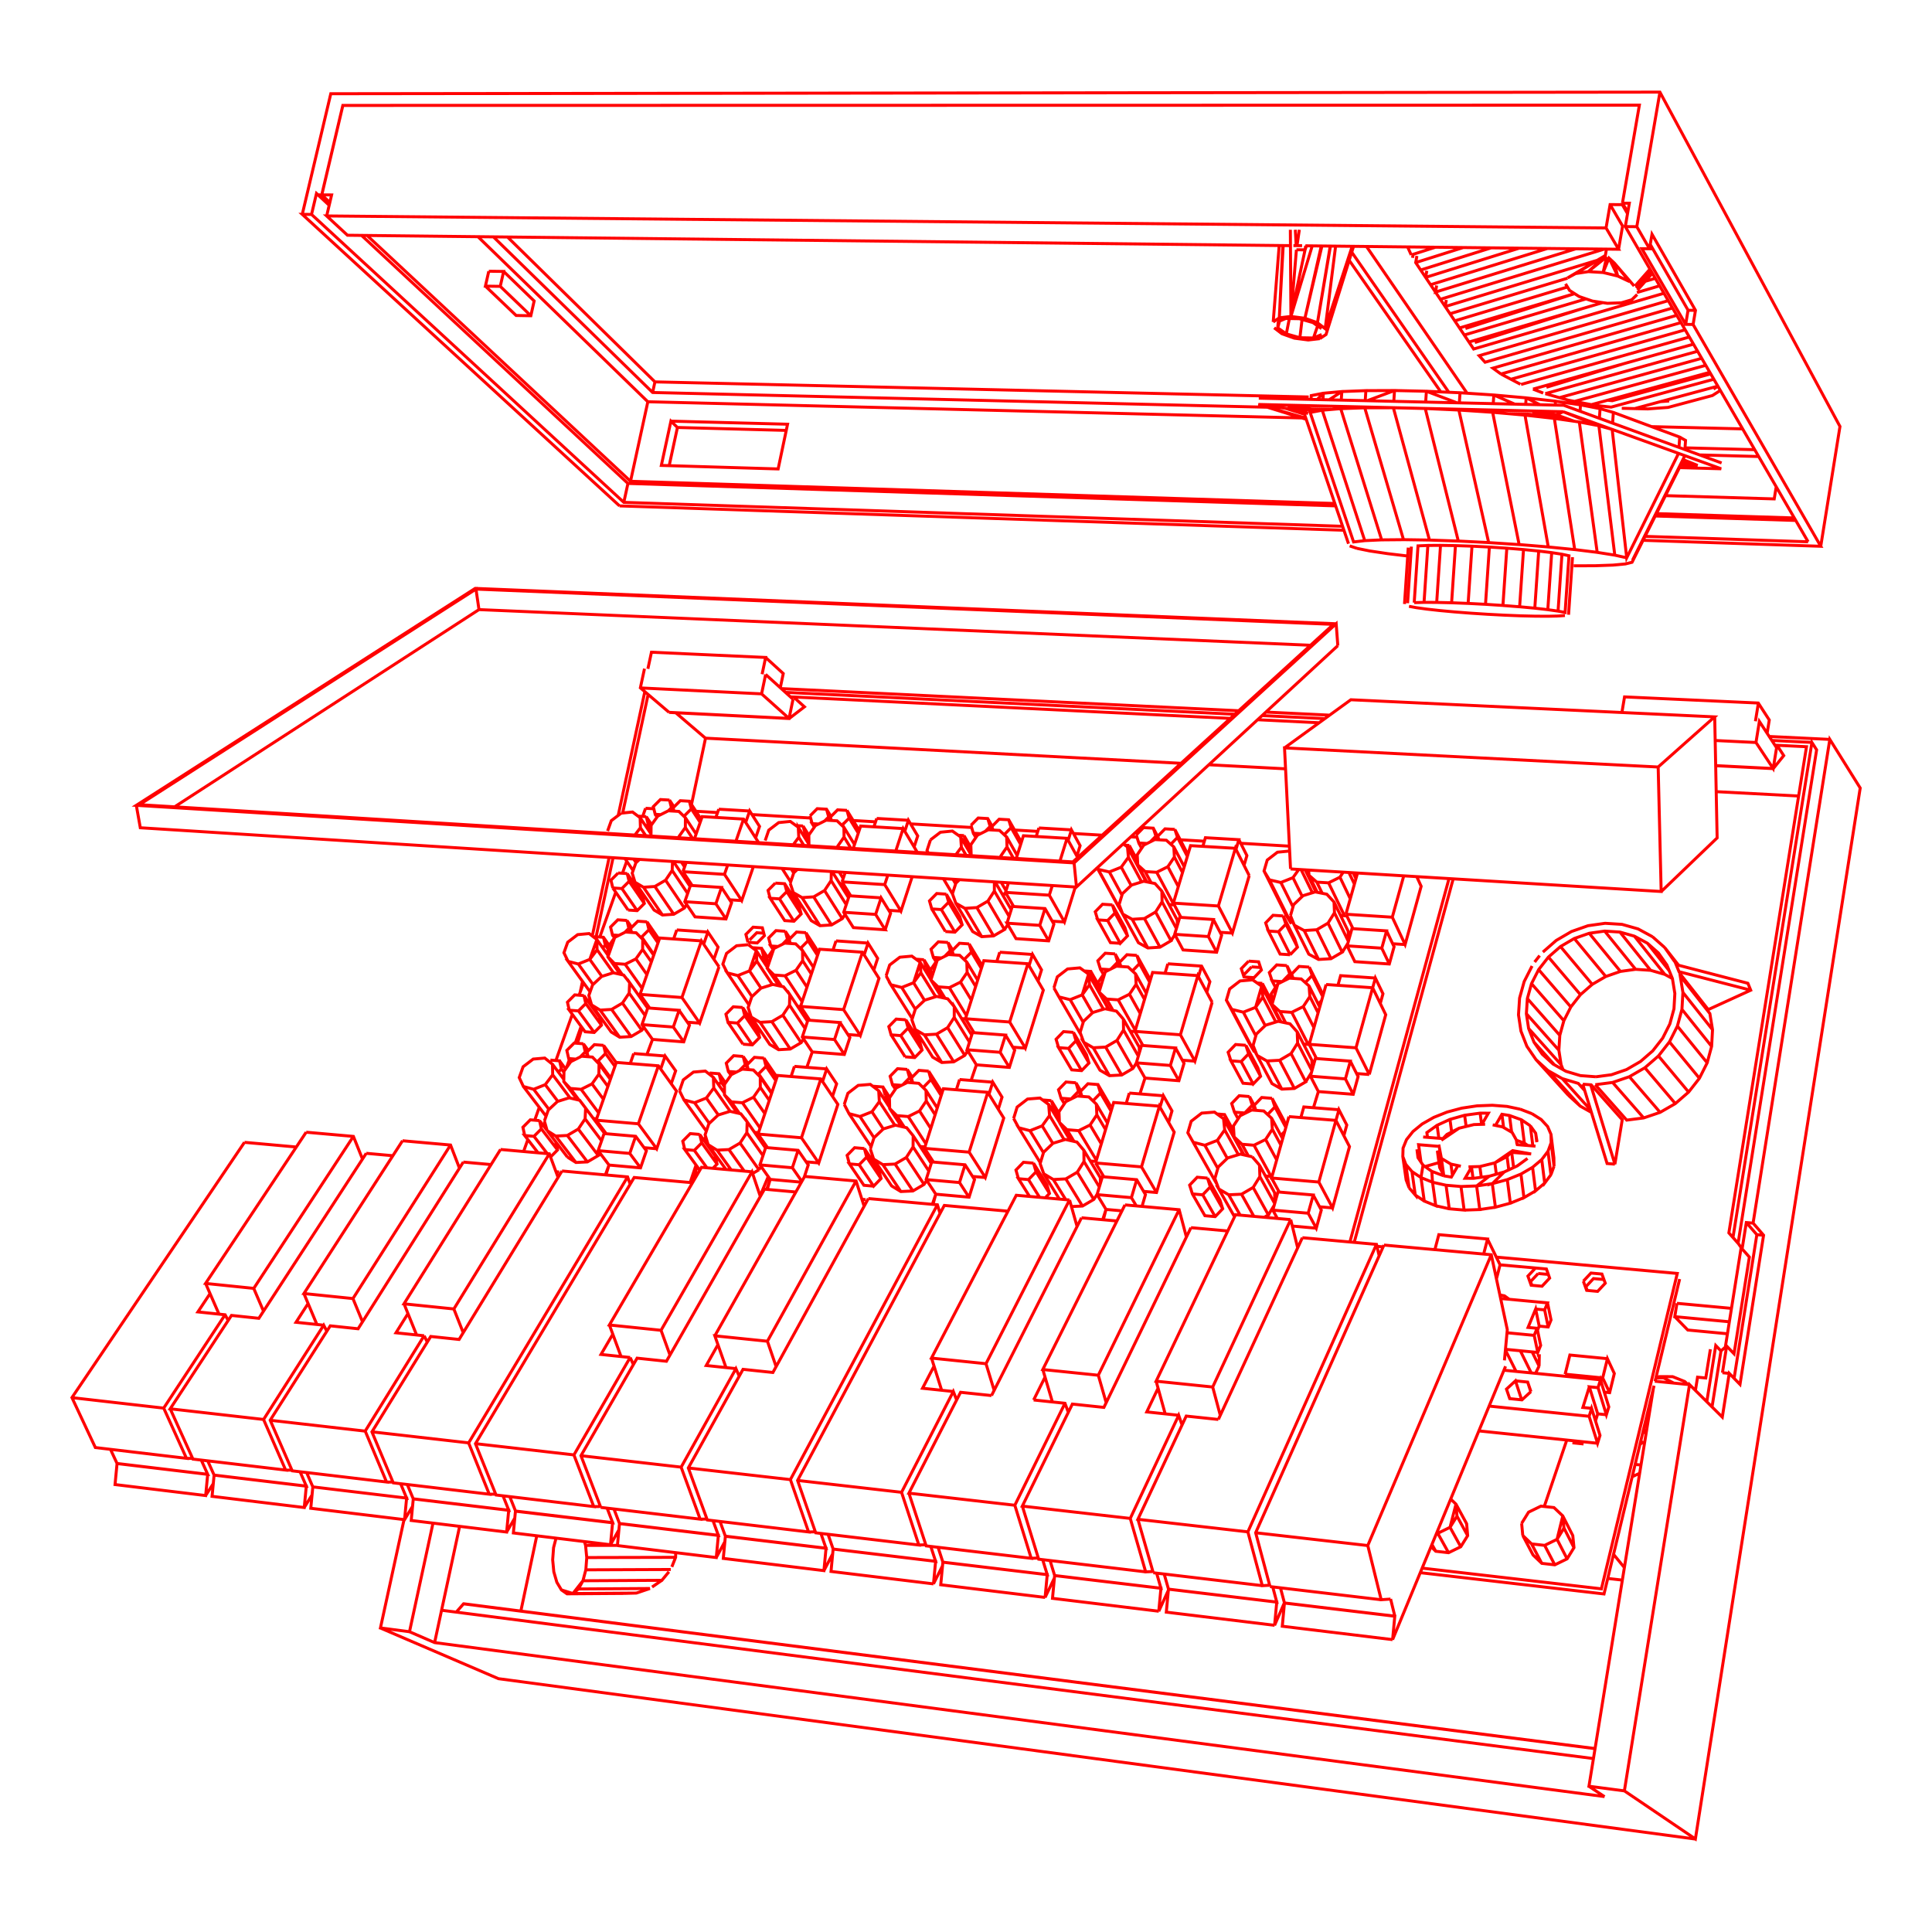 <?xml version="1.0" encoding="UTF-8" standalone="no"?>
<svg
   xmlns:dc="http://purl.org/dc/elements/1.1/"
   xmlns:cc="http://creativecommons.org/ns#"
   xmlns:rdf="http://www.w3.org/1999/02/22-rdf-syntax-ns#"
   xmlns:svg="http://www.w3.org/2000/svg"
   xmlns="http://www.w3.org/2000/svg"
   xmlns:sodipodi="http://sodipodi.sourceforge.net/DTD/sodipodi-0.dtd"
   xmlns:inkscape="http://www.inkscape.org/namespaces/inkscape"
   version="1.2"
   width="2.75in"
   height="2.75in"
   id="svg14"
   sodipodi:docname="poly555-square.svg"
   inkscape:version="1.0 (4035a4f, 2020-05-01)">
  <defs
     id="defs18" />
  <sodipodi:namedview
     units="in"
     inkscape:document-units="in"
     inkscape:document-rotation="0"
     pagecolor="#ffffff"
     bordercolor="#666666"
     borderopacity="1"
     objecttolerance="10"
     gridtolerance="10"
     guidetolerance="10"
     inkscape:pageopacity="0"
     inkscape:pageshadow="2"
     inkscape:window-width="1920"
     inkscape:window-height="1035"
     id="namedview16"
     showgrid="false"
     inkscape:zoom="2.3275662"
     inkscape:cx="125.66089"
     inkscape:cy="131.99964"
     inkscape:window-x="0"
     inkscape:window-y="23"
     inkscape:window-maximized="1"
     inkscape:current-layer="svg14" />
  <desc
     id="desc10">plotter.vision</desc>
  <path
     d="m 153.316,165.457 -2.184,-0.195 -0.453,1.406 m 0.09,0.008 0.364,-1.414 -1.225,-2.023 0.73,-2.445 4.688,0.407 1.2,2.034 -0.475,1.617 m -0.776,-0.069 -0.672,-1.13 0.723,-2.452 m 0.941,1.595 1.767,0.155 2.415,-8.25 -2.021,-3.549 -2.447,8.296 2.053,3.502 m -3.431,0.703 -4.694,-0.414 m 0.025,-0.083 -0.463,0.738 -1.55,0.907 -1.516,0.068 m -0.254,-0.897 1.03,3.634 m 0.607,-1.2 4.839,0.436 m 1.097,-2.198 7.403,0.658 0.992,3.741 m 0.624,-1.289 5.033,0.454 m 0.882,-1.998 -2.116,-3.742 1.36,0.794 1.753,-0.079 1.587,-0.928 0.913,-1.481 2.028,3.687 m 0.035,-0.124 -0.046,-1.352 -2.068,-3.771 0.051,1.56 m 0.758,-0.085 0.772,0.066 -2.33,-4.263 -1.647,-0.137 0.879,1.598 m 0.523,0.118 0.994,1.143 m -0.994,-1.143 -1.62,-0.366 -1.732,0.524 -1.298,1.248 -0.454,1.579 0.536,1.411 m -0.28,-0.702 -0.733,-1.288 -3.217,-5.691 0.458,-1.571 1.437,-1.113 1.747,-0.137 1.243,0.904 2.72,4.931 m 0.079,0.018 -1.362,-2.47 1.074,1.005 m -1.074,-1.005 -0.092,-1.486 0.921,-1.401 1.582,-0.783 1.643,0.132 1.079,0.999 1.505,2.805 m -0.245,-0.456 0.529,-0.552 m 0.153,-0.541 -1.495,-2.802 -0.387,-1.183 1.626,3.052 0.279,0.85 m 0.397,-1.406 6.423,0.518 1.851,3.583 -2.307,8.379 -1.882,-3.535 2.337,-8.427 m 0.002,0.005 0.405,-1.46 1.075,2.092 -0.402,1.456 m -0.674,-3.548 -4.794,-0.382 -0.407,1.45 m -1.63,-0.131 -2.367,8.392 6.453,0.553 m -0.761,1.77 1.101,2.053 -0.686,2.482 -1.106,-2.045 0.691,-2.491 -4.823,-0.418 -0.698,2.483 4.829,0.426 m 1.554,-0.881 1.78,0.156 m -2.228,2.77 -3.277,-0.293 m -0.217,-0.879 0.953,3.861 m 0.642,-1.39 10.128,0.914 0.364,1.563 m -0.303,-1.301 0.849,0.077 m 0.11,-0.247 14.664,1.323 2.189,10.238 -0.391,4.196 m 0.153,0.81 -15.434,37.348 0.297,-3.197 -15.077,-1.802 -0.295,3.169 15.075,1.83 m 0.302,-3.209 -0.576,-2.344 m -0.005,0.012 -1.283,0.086 -1.831,-7.404 16.875,-39.734 m 0.694,0.322 24.724,2.234 -10.367,43.096 -24.496,-2.829 m -0.257,0.621 25.109,2.909 6.836,-28.459 m -0.089,0.371 -8.805,54.362 4.84,0.634 8.902,-55.516 4.479,4.444 0.949,-5.981 1.469,1.51 3.222,-20.387 -1.434,-1.658 10.484,-66.096 4.153,6.645 -22.521,143.61 -9.703,-6.572 m -2.706,0.784 -159.872,-21.045 -3.432,-1.484 -3.969,-0.52 3.224,-14.804 m 0.071,0.009 0.28,-2.946 -12.817,-1.532 -0.278,2.922 12.815,1.556 1.091,-1.815 m 0.097,-1.022 13.042,1.559 -0.281,2.972 -13.04,-1.583 0.28,-2.948 m 0.007,-0.01 13.042,1.559 -0.79,-1.976 m 0.926,0.11 0.788,1.977 13.273,1.586 -0.76,-1.989 m -0.868,-0.103 -2.704,-7.058 7.67,-13.326 4.01,0.423 13.398,-23.514 4.292,0.387 m 0.757,-1.343 -4.269,-0.381 -0.484,1.364 m 0.085,0.008 0.4,-1.371 -1.404,-1.986 0.787,-2.371 4.435,0.385 1.381,1.997 -0.55,1.681 m 0.062,-0.111 7.024,0.624 1.099,3.449 m 0.2,-0.9 -0.501,-0.045 m 0.878,-0.105 9.437,0.851 0.363,1.187 m -0.363,-1.187 -20.088,37.553 2.484,7.152 -13.841,-1.638 -2.592,-7.106 7.475,-13.475 4.082,0.43 13.044,-23.767 m 0.719,-1.694 -1.328,-0.118 -1.983,-2.924 1.336,0.117 1.025,-1.05 -0.312,-1.164 1.968,2.936 0.312,1.159 -1.018,1.044 -1.976,-2.925 m -1.336,-0.117 -0.309,-1.165 1.024,-1.047 1.334,0.115 m 0.82,0.059 0.493,-1.531 1.28,-1.212 1.664,-0.512 1.522,0.351 0.898,1.106 2.414,3.701 m 0.111,-0.137 4.559,0.395 1.294,2.016 -0.748,2.407 -4.547,-0.406 -0.469,1.384 m 0.087,0.008 0.382,-1.392 -1.317,-2.004 0.759,-2.407 m 0.242,0.021 -1.227,-1.884 2.575,-8.137 6.073,0.49 2.18,3.516 -2.516,8.124 -2.214,-3.47 2.549,-8.17 m 0.164,0.265 0.517,-1.656 1.266,2.053 -0.513,1.651 m 2.1,1.25 0.477,-1.547 1.422,-1.097 1.704,-0.137 1.192,0.889 1.465,2.428 m 8.3e-4,0.021 1.025,0.988 1.601,0.133 2.421,4.041 m -0.051,0.169 -0.778,-0.067 m 0.718,0.267 2.474,-8.263 6.244,0.503 m 0.085,0.149 0.463,-1.572 1.174,2.072 -0.46,1.566 m 2.621,1.42 0.738,1.296 1.592,0.413 1.7,-0.667 1.364,2.448 m 1.519,-0.493 -1.874,-3.388 -0.155,-1.526 m 0.137,-0.566 1.252,2.274 m 0.035,0.557 -0.908,-1.648 -0.379,-1.184 -1.03,-0.083 m 2.384,-0.247 1.408,0.114 1.027,-1.07 -0.383,-1.18 0.648,1.201 m -7.9e-4,8e-4 1.026,-1.069 1.412,0.112 m 0.387,1.183 -0.995,1.038 m 0.548,0.508 0.1,1.488 1.166,2.167 m -0.573,2.033 -1.513,-2.792 0.921,-1.407 m -0.921,1.407 -1.589,0.786 m -2.17,-3.608 -0.498,-0.91 -0.38,-1.181 1.026,-1.067 1.407,0.112 m 0.383,1.18 0.377,0.698 m 0.11,0.009 -0.223,-0.686 m -0.142,-2.911 -1.391,-0.109 -1.653,-3.065 1.399,0.107 1.021,-1.06 -0.38,-1.165 1.638,3.077 0.379,1.16 -1.013,1.054 -1.645,-3.067 m -1.399,-0.107 -0.377,-1.165 1.019,-1.058 1.397,0.105 m 0.457,-0.31 0.731,1.245 -3.103,-5.845 1.578,0.387 1.68,-0.664 1.309,2.502 m 0.067,-0.065 1.712,-0.526 1.605,0.341 0.989,1.102 1.997,3.88 0.051,1.314 m -0.033,0.116 -1.959,-3.794 -0.897,1.447 2.008,3.863 -1.553,0.909 -1.721,0.089 -1.341,-0.757 -2.044,-3.852 1.349,0.759 1.735,-0.093 1.566,-0.917 m 0.897,-1.447 -0.057,-1.516 m 0.859,1.669 0.646,0.048 -2.25,-4.386 -1.631,-0.118 0.807,1.561 m -0.634,-0.135 -1.24,-2.394 0.807,-2.813 1.563,-0.776 1.627,0.113 1.072,0.961 1.453,2.884 m -0.208,-0.414 0.46,-0.478 m 0.153,-0.543 -1.444,-2.88 -0.388,-1.146 1.571,3.136 0.28,0.824 m 0.448,-1.588 6.359,0.444 1.787,3.684 -2.248,8.165 m 0,0 -1.816,-3.639 2.277,-8.21 m 0.002,0.005 0.369,-1.332 1.038,2.15 -0.367,1.328 m -0.672,-3.478 -4.746,-0.328 -0.371,1.322 m -1.614,-0.113 -2.306,8.177 6.388,0.477 m -0.772,1.819 1.063,2.114 -0.668,2.419 -4.761,-0.373 -0.672,2.198 m 0.672,-2.198 -1.088,-2.102 0.68,-2.42 4.775,0.362 -0.674,2.427 1.068,2.106 m -1.068,-2.106 -4.781,-0.369 m 0.137,-0.487 -0.774,1.253 m -1.553,0.909 -2.022,-3.855 m -1.735,0.093 2.035,3.851 m -2.903,-1.754 -1.637,-3.073 m 1.156,0.217 -0.537,-1.366 0.442,-1.539 1.279,-1.225 m 1.389,-0.426 -1.773,-3.414 -0.161,-1.482 2.513,4.851 m -0.436,-0.978 -1.612,-3.112 -0.38,-1.147 1.298,2.507 m 0.025,0.364 1.067,0.967 m -1.067,-0.967 -0.098,-1.444 0.905,-1.37 m -0.331,0.501 -0.459,-0.893 1.384,0.097 m 0.021,-0.01 1.001,-1.038 -0.384,-1.144 0.755,1.489 m -0.071,0.247 -0.301,-0.592 m 0.262,0.018 1.011,-1.048 1.398,0.096 m 0.388,1.146 -0.931,0.966 m 0.517,0.464 0.105,1.445 1.126,2.228 m -0.57,2.02 -1.461,-2.872 0.905,-1.376 m -0.905,1.376 -1.57,0.779 m -3.945,-2.088 -0.992,1.403 0.832,-2.884 -1.234,-0.867 -1.728,0.15 -1.417,1.095 -0.446,1.531 0.736,1.253 m -0.736,-1.253 3.108,5.853 m 0.915,-0.975 -1.709,-3.238 m 1.891,-3.984 0.705,0.049 m 1.339,-0.333 -0.381,-1.145 1.011,-1.046 1.393,0.096 m 0.646,1.162 0.197,0.585 m -0.402,-3.23 0.998,-1.034 -0.38,-1.125 -1.583,-3.159 0.381,1.129 1.582,3.155 m -0.998,1.034 -1.377,-0.093 -1.598,-3.147 1.385,0.091 1.006,-1.04 m 0.747,-0.048 -0.729,-1.204 -3.003,-6.004 0.435,-1.492 1.398,-1.077 1.671,-0.158 m -0.033,-0.667 -6.659,-0.393 m -0.251,-0.5 1.097,2.182 -0.391,1.332 m 0.709,1.404 -2.296,7.842 -1.918,-3.698 2.325,-7.884 1.889,3.739 m 2.024,-0.632 0.734,1.211 1.564,0.362 1.66,-0.66 1.257,2.552 m 0.083,-0.079 1.692,-0.527 1.59,0.316 0.984,1.062 1.928,3.983 0.056,1.277 m -0.03,0.108 -1.892,-3.896 -0.882,1.415 1.939,3.966 -1.533,0.898 -1.703,0.102 -1.33,-0.724 -1.975,-3.955 1.339,0.725 1.717,-0.106 1.546,-0.905 m 0.882,-1.415 -0.063,-1.473 m -1.613,-1.187 -0.744,-1.529 1.615,0.1 2.174,4.5 -0.537,-0.035 m 0.734,-0.192 1.586,-5.622 m -0.002,0.004 -0.396,0.41 m 0.176,0.371 -0.391,-0.823 m -0.572,-0.035 0.756,1.589 m -0.566,2.007 -1.411,-2.947 0.46,-0.696 m -0.46,0.696 -1.55,0.771 m -1.615,-0.1 -1.061,-0.93 -0.054,-0.725 m -0.334,-0.02 0.603,1.236 0.332,0.967 m 0.406,0.833 -1.486,-3.044 m -0.553,-0.034 1.552,3.173 m 0.667,-0.059 -1.134,-2.326 m -1.388,-0.806 -0.802,1.128 m -0.333,-1.197 -0.822,-16.536 51.055,2.613 7.712,-6.851 -49.703,-2.34 -9.064,6.578 m 0.142,2.86 -10.486,-0.554 m -3.811,-0.201 -64.973,-3.434 m 0,0 -4.057,-3.471 m -0.918,-0.059 16.399,0.834 0.545,-2.622 -0.547,2.634 -16.399,-0.834 m 0.003,-0.012 -3.919,-3.344 0.564,-2.622 m 0.464,0.022 0.488,-2.269 15.6,0.715 -0.48,2.292 m 0.473,0.022 3.755,3.396 m 0.07,-0.309 59.663,2.926 m 0.622,-0.567 -61.394,-2.989 m -0.569,-0.514 62.488,3.024 m 2.597,1.23 8.413,0.413 m 0.776,-0.563 -8.574,-0.417 m 0.521,-0.481 8.71,0.422 m 1.117,-9.496 -0.226,-2.997 -35.813,32.679 0.327,3.293 35.712,-32.976 M 182.208,85.318 146.776,117.914 18.626,110.045 65.04,80.498 182.208,85.318 146.601,117.777 19.053,109.955 65.04,80.498 65.451,83.299 23.86,110.25 M 18.626,110.045 64.933,80.402 182.589,85.236 M 179.078,88.171 65.451,83.299 M 84.656,69.129 41.305,29.289 l 1.265,0.012 42.672,39.343 98.216,3.272 m 0.184,0.541 -98.986,-3.328 m 0.586,-0.485 0.563,-2.584 -36.402,-33.895 m 0.751,0.008 L 86.159,65.764 88.524,54.899 65.307,32.34 m 2.111,0.023 21.763,21.269 83.991,2.014 m -1.221,-0.379 3.701,0.528 1.476,0.205 1.778,0.043 1.63,0.039 m 0.146,-0.027 2.521,-0.216 5.591,17.931 -2.306,0.106 -1.527,0.179 -5.933,-17.693 1.653,-0.306 5.806,17.821 m -1.072,1.052 -0.988,-0.334 m -0.159,-0.296 -5.968,-17.556 m 0.142,-0.075 -2.791,-0.873 2.827,0.854 m 0.269,-0.141 -1.62,-0.508 -0.473,-0.352 m -0.703,-0.017 1.784,0.043 1.478,0.207 2.737,0.066 m 1.251,-0.107 3.287,-0.115 5.295,18.018 3.546,0.055 -4.932,-18.08 -3.909,0.006 m 0.064,-0.975 0.09,-1.37 -3.288,0.126 -1.743,1.13 m -0.837,-0.019 0.058,-0.881 2.522,-0.229 -0.077,1.169 m -2.446,-0.939 -0.848,0.863 m -0.841,-0.02 0.034,-0.523 1.655,-0.32 m -2.006,0.51 -89.331,-2.062 -0.315,1.449 m -0.657,1.266 89.37,2.214 m 0.539,0.023 -6.483,-1.868 41.665,0.991 -0.939,0.427 -1.451,-0.209 -1.855,-0.044 m -0.397,0.165 1.449,0.208 1.848,0.045 1.439,0.513 m -0.094,-1.104 4.713,1.884 m 0.155,0.03 2.172,17.685 -2.403,-0.38 -2.441,-17.814 2.673,0.508 1.815,0.502 1.986,17.546 7.085,-14.268 -9.071,-3.278 m 0.059,-0.851 0.101,-1.466 -1.815,-0.516 -0.091,1.322 m 0.091,-1.322 -2.672,-0.52 -0.06,0.877 m 0.06,-0.877 -3.418,-0.5 -0.036,0.533 m 0.036,-0.533 -4.011,-0.456 -0.061,0.895 m 0.061,-0.895 -4.419,-0.391 2.87,1.251 m -0.842,1.302 2.822,0.068 m -0.238,0.167 1.687,0.041 -0.462,-0.358 m 0.475,-1.139 -1.892,-0.941 m 0.937,-1.196 1.397,0.542 m 0.28,0.079 20.813,-5.793 m 0.559,0.965 -19.438,5.377 1.229,0.348 3.627,0.703 -2.79,-0.541 17.929,-4.928 m 0.553,0.953 -16.182,4.42 m 0.49,0.095 2.209,0.242 14.033,-3.809 m -0.427,-0.736 -13.456,3.67 -0.63,-0.069 m 0.784,1.668 9.066,3.371 -0.098,1.407 -9.069,-3.312 m -4e-5,-8.1e-5 -6.682,-2.441 -41.669,-0.97 m -0.055,0.856 6.538,2.03 m 8.343,-2.54 3.723,-1.392 4.355,0.098 -0.099,1.48 m -0.059,0.88 -4.354,-0.104 m 0.058,-0.877 0.098,-1.476 -3.911,0.015 m 8.266,0.083 4.174,1.579 m 0.329,0.008 0.092,-1.381 4.618,0.306 -0.08,1.183 m -0.08,1.18 -4.617,-0.305 4.072,18.11 4.164,0.273 -3.619,-18.077 4.418,0.386 3.183,18.015 3.612,0.36 -2.783,-17.925 -4.011,-0.45 m 1.098,-3.554 21.927,-6.142 m -0.566,-0.976 -22.998,6.483 m -0.085,-0.033 -1.294,-0.678 -1.369,-0.717 m -2e-5,3.5e-5 24.604,-7.024 m 0.64,0.239 -5.983,-10.342 1.041,0.011 -1.735,-3.015 -1.573,-0.015 24.983,43.072 m 0,0 -22.282,-0.742 m -0.27,0.539 24.278,0.816 -17.445,-30.308 -1.013,-0.017 0.326,-1.932 -5.166,-8.995 m -0.102,0.597 0.34,-1.985 5.942,10.399 -0.325,1.933 m -1.081,0.731 -23.808,6.754 -1.369,-0.717 m -0.002,-0.001 -1.096,-0.798 25.126,-7.219 m -0.579,-0.999 -25.621,7.408 -0.804,-0.893 25.841,-7.519 m -0.586,-1.011 -26.009,7.616 -0.639,-0.953 -0.643,-0.959 -0.647,-0.964 -0.65,-0.97 -0.654,-0.975 -0.658,-0.981 -0.662,-0.987 -0.666,-0.992 -0.669,-0.998 -0.673,-1.004 -1.358,-2.025 0.166,-0.913 m -0.514,-0.216 -0.087,0.48 m -0.177,-0.396 -0.49,-1.092 m 0.49,1.092 3.32,-1.057 m -2.707,2.101 6.511,-2.06 m 3.821,0.042 -9.652,3.033 0.677,1.01 0.165,-0.908 m -0.842,-0.102 -0.681,-1.016 m 1.358,2.025 12.813,-4 m 3.855,0.042 -15.995,4.962 1.997,2.977 0.162,-0.899 m -0.824,-0.088 22.422,-6.866 m 0.28,0.003 -0.178,1.026 -2.316,2.055 2.034,0.121 1.997,0.48 1.608,0.754 -2.083,-2.55 2.726,3.163 m 0.116,0.002 2.045,-2.314 m 0.043,0.074 -1.941,2.488 m 0.026,0.024 1.921,-2.501 m 0.23,0.396 -2.15,2.106 m 0.011,0.04 2.145,-2.136 m 0.043,0.074 -2.041,2.31 m -0.075,0.325 3.112,-0.917 m -0.593,-1.023 -1.379,0.409 m -1.106,1.805 -0.731,0.711 -1.439,0.423 -1.899,0.064 -2.034,-0.304 -1.824,-0.621 -1.303,-0.832 -0.557,-0.903 m 0.266,0.432 -15.401,4.627 m 0.65,0.97 15.72,-4.692 m 0.005,0.004 -14.919,4.763 m -0.159,0.89 16.642,-4.936 m -0.633,1.366 -14.569,4.596 m -0.797,-0.068 18.276,-5.386 m 0.052,-4.111 0.812,-1.975 0.709,0.66 0.475,1.796 -1.184,-2.456 m -0.321,-0.175 -0.491,2.151 m -0.793,-1.676 -20.787,6.325 m 0.658,0.981 16.064,-4.857 m 0.016,-0.044 1.095,-0.591 1.713,-0.259 2.326,-2.113 m 0.012,-0.068 -4.051,2.439 4.055,-2.464 m 0.001,-0.003 -5.151,3.058 5.151,-3.059 m 0.182,0.18 -2.525,2.03 m -1.676,-3.126 -19.197,5.917 0.164,-0.903 m -9.59,-5.329 13.752,20.054 m -0.967,-0.064 -4.596,-0.206 m 1.968,0.088 -12.517,-17.978 m 0.348,-1.114 13.265,19.141 m 1.373,2.431 -4.595,-0.209 4.517,18.111 -3.939,-0.135 m -0.218,0.736 1.732,-0.013 2.041,0.033 2.259,0.078 2.375,0.12 2.383,0.156 2.281,0.185 2.075,0.206 1.776,0.217 1.398,0.218 0.96,0.21 -0.531,7.75 -0.961,-0.187 0.532,-7.773 M 212.034,75.516 l -0.532,7.793 1.398,0.198 m -0.015,0.671 0.957,-0.07 m 0.496,-0.107 0.528,-7.699 m 0.01,-0.166 -0.53,7.725 m -1.461,0.317 -1.374,0.03 -1.728,-0.01 -2.008,-0.05 -2.201,-0.088 -2.302,-0.122 -2.307,-0.15 -2.215,-0.173 -2.031,-0.188 -1.761,-0.196 -1.415,-0.195 -1.006,-0.186 m -0.192,-0.426 0.515,-7.732 m -0.427,0.139 -0.513,7.706 m 1.327,-0.189 0.518,-7.757 1.346,-0.059 -0.52,7.779 -1.344,0.036 m 1.344,-0.036 1.729,0.006 0.522,-7.798 m 2.041,0.033 -0.525,7.813 -2.039,-0.048 m 2.039,0.048 2.257,0.088 0.527,-7.823 m -1.875,-0.699 4.15,0.208 m 0.101,0.61 -0.529,7.828 -2.373,-0.124 m 2.373,0.124 2.381,0.155 0.531,-7.827 m 1.681,-0.493 3.982,0.324 m -1.307,0.56 -0.532,7.809 1.776,0.201 m -1.776,-0.201 -2.074,-0.194 0.532,-7.821 m 6.993,0.006 3.076,0.379 m -0.227,1.828 2.394,-0.086 1.691,-0.159 0.904,-0.226 7.045,-14.059 m -0.023,0.047 1.943,0.777 -1.301,-0.181 -0.927,-0.026 m 0.13,-0.259 0.797,0.285 -0.792,-0.296 m 0.116,-0.231 1.977,0.708 m -0.421,0.133 -1.716,-0.048 m -0.346,0.215 5.699,0.159 -5.826,-2.106 m 0.057,-0.817 5.825,2.128 m -3.007,-1.098 8.068,0.217 m -0.542,-0.934 -9.517,-0.251 m -0.016,0.235 0.087,-1.254 -0.8,-0.449 m 0.646,2.66 -7.092,14.163 m -0.793,-0.331 -1.629,-0.363 m -2.631,1.448 -2.988,0.011 m -7.386,5.598 -2.28,-0.179 m -13.014,-6.757 -2.727,-0.324 -2.452,-0.367 -1.763,-0.358 m 3.378,-1.158 2.991,-0.027 M 182.511,69.126 85.806,66.06 m 0.353,-0.295 96.24,3.033 m -2.055,-22.523 0.849,-0.562 3.754,-12.053 m 0.013,1.53e-4 -3.766,12.053 m -0.588,-8.14e-4 -1.13,0.471 -1.85,-0.034 -1.856,-0.525 -1.169,-0.818 0.236,-0.924 m -0.174,0.074 -0.066,0.845 m -0.486,-0.006 1.061,0.809 1.702,0.607 1.891,0.246 1.581,-0.182 m -0.869,-0.092 0.573,-1.655 m -0.026,-0.426 1.746,-10.477 m 0.03,3.86e-4 -1.776,10.477 1.055,0.816 1.426,-11.284 m -1.868,-0.021 -2.328,9.874 2.284,-9.875 m -0.047,-5.13e-4 -2.237,9.875 1.715,0.615 m -0.605,-0.02 -1.871,-0.531 -1.862,-0.031 -1.123,0.479 m -0.586,-2e-4 0.818,-10.45 m 0.493,0.005 -0.475,9.874 -0.836,0.57 m 0.836,-0.57 1.587,-0.188 2.91,-9.642 m -0.786,-0.009 -0.192,0.548 0.081,-0.549 m -0.039,-4.24e-4 42.799,0.472 -1.713,-2.914 0.553,-3.191 1.671,0.013 0.71,1.232 m 0.034,-0.199 -0.71,-1.232 m -0.019,-0.008 0.942,0.007 -0.551,3.195 m -0.371,-0.071 -1.706,-2.937 m 1.686,-0.194 2.314,-13.393 -177.168,0.034 -2.837,12.038 m 0.007,0.007 2.837,-12.038 177.159,-0.033 m 2.811,-1.787 -3.16,18.389 m -1.944,-0.086 -0.547,3.168 m -1.714,-2.913 -174.822,-1.639 2.847,2.638 128.851,1.421 m 0.408,-0.01 1.183,0.013 m -0.694,-0.008 0.32,-2.171 m -0.551,0.003 0.117,2.167 m 0.03,0.565 -0.751,9.116 1.91,0.247 m -0.383,0.172 -0.3,2.491 m -1.856,-0.525 0.417,-2.096 m 0.213,-0.288 1.933,-9.103 -1.181,-0.013 m -1.806,-0.57 -0.532,9.874 0.495,-9.874 m 1.015,-2.158 0.076,11.844 m 3.02,0.842 1.166,0.824 m 0.494,0.011 3.693,-11.26 m 26.54,19.259 10.599,-3.229 m -0.3,6.103 1.755,0.041 m 0,0 1.795,0.042 2.773,-0.203 6.062,-1.625 1.081,-0.694 m -0.335,-0.578 -0.598,0.385 m 0.592,-0.395 -11.37,3.067 m 2.311,2.464 12.446,0.308 m -4.411,-7.604 -4.41,1.058 m -1.22,2.734 -1.189,0.088 m -2.123,5.409 -11.154,-4.031 m -0.939,0.427 2.462,0.882 m -0.169,-0.024 -2.293,-0.858 m -0.283,0.488 3.418,0.49 m -2.721,-3.325 -1.934,-0.548 m 16.423,13.935 14.862,0.447 0.27,-1.656 m 2.47,4.259 -18.833,-0.594 m -0.164,0.328 19.197,0.609 m 3.417,3.529 2.627,-16.371 -24.604,-45.689 -181.62,0.219 -3.896,16.483 m 1.265,0.012 0.677,-2.867 1.733,1.614 m 0.091,-0.386 -1.111,-1.036 1.353,0.01 -0.675,2.871 m 22.153,7.555 2.03,0.028 -0.461,2.038 -2.031,-0.031 0.462,-2.035 m 2.03,0.028 4.169,4.036 -0.452,2.017 -2.012,-0.036 -4.196,-4.01 m 2.031,0.031 4.178,4.015 m -3.19,-10.757 20.151,19.799 m 2.178,5.361 15.94,0.42 -1.288,6.111 -15.961,-0.48 1.31,-6.051 0.89,0.866 14.871,0.4 m -14.871,-0.4 -1.127,5.217 m 13.187,26.219 2.401,2.189 -0.404,1.938 m 1.38,1.248 0.436,0.021 m 0.005,0.004 1.476,1.336 -2.093,1.607 m 0.003,-0.012 -3.765,-3.368 0.555,-2.65 m -0.555,2.65 -16.553,-0.809 m 0.596,0.508 -3.634,16.908 m 0.4,-0.304 1.555,-0.157 1.043,0.781 1.484,2.212 m -0.001,0.158 0.012,-1.322 0.904,-1.266 1.451,-0.729 1.446,0.086 0.891,0.869 1.459,2.218 m -0.225,0.644 1.055,-3.021 5.652,0.336 2.069,3.224 m -0.421,-0.655 0.537,-1.565 -1.349,-2.114 -0.541,1.569 m -0.295,-0.459 -1.047,3.033 m -1.116,3.235 -0.442,1.281 2.357,3.585 1.59,-4.644 m 3.003,2.258 1.276,0.082 1.965,3.062 0.288,1.075 -0.984,0.991 -1.27,-0.086 -1.98,-3.051 1.277,0.084 0.991,-0.997 -0.288,-1.079 m 0.756,-0.052 0.485,-1.435 0.505,-0.471 m -0.512,0.491 -0.347,-0.545 m -1.251,-0.079 1.184,1.851 m -0.064,0.189 0.421,1.264 1.197,0.69 1.594,-0.105 1.483,-0.869 0.897,-1.355 2.068,3.295 m 0.313,-0.942 -2.243,-3.584 m -0.114,-0.007 -0.024,1.238 m 1.149,0.384 0.494,0.032 m -0.149,-0.239 0.431,-1.295 m -0.829,-0.052 0.552,0.884 m -0.154,0.463 5.827,0.374 0.427,-1.3 m -0.427,1.3 2.219,3.622 1.537,-4.711 m 0.708,-3.311 -1.947,-3.258 -1.011,3.076 m 2.511,-0.567 0.492,-1.505 -1.27,-2.136 -0.496,1.51 m -0.226,-0.377 -5.804,-0.345 -1.021,3.065 m -0.3,-0.018 -0.949,-1.54 -0.021,-1.342 1.45,2.36 m 0.518,-1.554 -1.254,-2.052 -0.296,-1.062 1.674,2.742 m -0.829,-1.358 3.066,0.181 m 0.153,-0.462 4.334,0.254 m 0.291,0.49 8.347,0.493 m -0.088,-0.298 0.986,-0.998 1.307,0.076 0.603,1.054 m -0.036,0.036 0.987,-1 1.311,0.076 1.73,3.056 m -0.102,0.321 -1.302,-2.299 -0.326,-1.078 m 0.326,1.078 -0.946,0.96 m 0.337,0.31 1.438,2.526 m -0.132,0.416 0.984,-3.109 5.961,0.354 1.452,2.63 m -0.109,-0.198 0.444,-1.429 -1.186,-2.158 -0.447,1.434 m -0.154,-0.278 -0.974,3.121 m -1.039,3.329 -0.411,1.319 2.073,3.659 1.48,-4.779 m 0.169,0.011 -127.933,-8.105 -0.545,-3.058 m 14.782,46.044 7.085,0.639 m 1.346,-2.023 6.452,0.573 1.243,3.102 m 0.514,-0.791 3.638,0.328 m 1.319,-2.043 6.561,0.583 1.217,3.162 m 0.526,-0.833 3.794,0.342 m 1.291,-2.064 6.672,0.593 1.19,3.226 m 0.15,-0.735 -0.436,-0.039 m 0.823,-0.106 8.964,0.809 0.356,0.998 m -0.356,-0.998 -21.721,36.352 2.818,7.007 -13.119,-1.553 -2.914,-6.964 8.037,-13.037 3.872,0.408 14.063,-23.023 m 0.738,-1.9 1.161,0.739 1.575,-0.077 1.486,-0.871 -2.735,-3.617 0.933,-1.395 2.25,2.994 m 0.343,-0.986 4.316,0.374 1.464,1.979 -0.802,2.335 -4.306,-0.385 -0.498,1.343 m 0.083,0.008 0.416,-1.351 -1.486,-1.968 0.813,-2.336 m 0.084,0.008 -2.607,-3.481 -0.071,1.466 m 1.135,-0.045 0.437,0.037 m -0.067,0.191 2.758,-7.897 5.75,0.464 2.472,3.45 -2.7,7.885 -2.507,-3.407 2.736,-7.928 m 0.313,0.437 0.61,-1.77 1.435,2.014 -0.606,1.765 m 1.136,0.975 0.513,-1.5 1.392,-1.066 1.623,-0.136 1.097,0.859 1.519,2.164 m 3.9e-5,0.226 0.935,0.956 1.515,0.126 2.41,3.45 m -0.212,0.636 -0.545,-0.047 m 0.48,0.241 2.67,-8.015 5.908,0.476 2.331,3.482 -2.611,8.003 -2.365,-3.438 2.646,-8.047 m 0.24,0.359 0.565,-1.721 1.353,2.033 -0.561,1.715 m 1.606,1.103 0.496,-1.523 1.407,-1.081 1.662,-0.137 1.143,0.874 1.491,2.281 m 0.002,0.138 0.979,0.972 1.557,0.129 2.418,3.721 m -0.135,0.426 -0.658,-0.056 m 0.596,0.253 6.099,0.522 m -0.554,1.737 -0.754,2.415 1.299,2.008 m -1.299,-2.008 -4.565,-0.403 m 0.074,0.113 -0.351,0.547 -1.528,0.895 -1.654,0.076 -1.252,-0.765 -2.46,-3.674 1.259,0.766 1.666,-0.08 1.541,-0.902 0.924,-1.437 2.15,3.285 m -0.647,1.835 -2.427,-3.684 m 0.924,-1.437 0.013,-1.511 m -1.193,-1.174 -1.044,-1.599 m -0.255,1.337 -2.131,-3.249 -0.087,-1.479 m 0.576,-0.515 0.932,1.43 m -0.043,0.063 0.928,-1.359 1.532,-0.762 1.554,0.125 0.984,0.966 1.534,2.401 m -0.292,0.923 -1.206,-1.882 -0.036,-1.442 m -0.335,-0.443 1.017,-1.041 -0.321,-1.146 1.845,2.908 m -0.135,0.425 -1.389,-2.187 m -0.321,-1.146 -1.335,-0.106 -1.016,1.038 0.184,0.665 m -0.003,-0.014 -0.431,-0.671 -0.317,-1.144 0.675,1.053 m -0.358,0.09 -0.911,0.931 m -0.201,0.1 -1.236,-0.1 -0.314,-1.144 1.015,-1.036 1.33,0.105 m -0.298,-1.724 1.316,0.103 1.003,-1.024 -0.315,-1.125 -1.905,-3.017 0.315,1.129 1.905,3.013 m -1.003,1.024 -1.913,-3.007 1.01,-1.03 m 0.968,0.199 1.251,0.733 1.65,-0.093 1.522,-0.891 0.908,-1.405 2.081,3.377 m 0.261,-1.042 -2.337,-3.804 -0.005,1.469 m 1.011,0.167 0.538,0.04 m -0.014,-0.022 2.511,-7.934 6.017,0.42 2.11,3.61 -2.454,7.923 -2.142,-3.568 2.486,-7.965 m 0.159,0.272 0.481,-1.542 1.225,2.107 -0.477,1.538 m 2.17,0.925 0.465,-1.508 1.403,-1.079 1.686,-0.149 1.184,0.853 2.748,4.837 m 0.048,0.01 -1.359,-2.393 0.843,-2.771 1.538,-0.765 1.582,0.11 1.024,0.946 1.471,2.655 m -0.25,0.834 -1.148,-2.067 -0.073,-1.423 m -0.438,-0.404 0.97,-0.998 -0.355,-1.128 1.709,3.104 m 0.041,0.556 -1.395,-2.531 m -0.355,-1.128 -1.36,-0.093 -1.006,1.033 0.18,0.576 m -0.108,-0.008 -0.327,-0.586 -0.351,-1.126 0.625,1.123 m -0.275,0.003 -0.889,0.913 m -0.228,0.113 -1.246,-0.087 -0.348,-1.127 1.006,-1.031 1.355,0.093 m 0.699,-1.445 -1.34,-0.091 -1.733,-3.114 1.348,0.089 1.001,-1.025 -0.348,-1.111 1.718,3.126 0.348,1.108 -0.994,1.019 -1.725,-3.116 m -1.348,-0.089 -0.345,-1.112 1,-1.023 1.346,0.087 m 0.63,-0.107 0.687,1.186 -3.252,-5.935 1.516,0.355 1.631,-0.652 1.352,2.499 m 0.057,-0.054 1.659,-0.52 1.542,0.31 0.937,1.045 2.1,3.941 0.017,0.735 m -0.13,0.435 -1.957,-3.661 -0.887,1.395 2.112,3.925 -1.512,0.885 -1.662,0.102 -1.282,-0.712 -2.145,-3.915 1.29,0.713 1.674,-0.106 1.524,-0.893 m 0.887,-1.395 -0.031,-1.45 m -1.463,-1.151 -0.815,-1.525 1.571,0.097 2.367,4.453 -0.684,-0.044 m 0.597,-0.197 2.352,-7.853 6.125,0.364 m 0.079,0.157 0.394,-1.336 -4.572,-0.269 -0.353,1.183 m 0.211,-0.707 -3.296,-0.195 m -0.378,-0.32 -0.357,-1.094 1.653,3.18 m 0.053,0.508 -1.35,-2.594 -0.908,0.929 m 0.409,0.365 1.423,2.722 m -0.234,0.78 -1.111,-2.119 -0.079,-1.383 -1.019,-0.91 -1.567,-0.093 -1.519,0.758 -0.894,1.321 0.072,1.382 1.014,0.916 m -1.014,-0.916 1.244,2.322 m -0.1,-0.02 -2.552,-4.761 0.132,1.417 1.808,3.365 m -1.378,0.432 -1.253,1.186 -0.45,1.478 0.497,1.303 m -1.064,-0.147 1.718,3.122 m 0.636,-2.262 2.137,3.914 m 1.662,-0.102 -2.125,-3.918 m -3.747,-1.973 -2.708,-4.941 m 1.658,0.547 1.728,3.17 m -0.098,-3.822 0.979,-1.353 m 0.47,-0.521 -0.349,-1.095 1.125,2.102 m 0.026,0.49 -0.802,-1.497 m -0.602,-0.896 -0.583,-0.406 m 0.246,0.171 0.591,0.035 m 0.209,-1.172 0.835,0.049 m -0.097,-0.302 0.991,-1.012 1.342,0.078 0.641,1.219 m -0.036,-0.112 0.992,-1.014 1.347,0.078 m -2.339,0.936 0.156,0.482 m -0.151,-0.009 -0.257,-0.488 -0.353,-1.092 m 0.353,1.092 -0.757,0.774 m -0.456,0.227 -1.123,-0.067 -0.35,-1.093 m 0.35,1.093 0.385,0.723 m 2.058,3.28 1.526,-0.761 0.894,-1.327 m -0.894,1.327 1.43,2.712 m -0.677,2.26 6.152,0.395 m -0.679,1.846 1.122,2.148 -0.682,2.323 -4.586,-0.311 -1.145,-2.136 0.693,-2.323 4.599,0.3 -0.687,2.33 1.127,2.141 m -1.127,-2.141 -4.605,-0.307 m 0.026,0.048 -0.523,0.826 m -0.442,3.151 4.616,0.319 1.134,2.129 -0.425,1.447 m 0.734,1.37 -2.354,8.042 -1.984,-3.603 2.385,-8.086 1.953,3.647 m -1.871,-3.494 0.428,-1.451 m -0.51,1.298 -6.184,-0.432 -2.412,8.054 6.212,0.464 m -0.667,1.801 1.16,2.093 -0.7,2.382 -4.63,-0.363 -0.699,2.165 m -1.454,-0.116 4.661,0.372 m 2.122,-2.057 -1.165,-2.085 0.705,-2.39 -4.643,-0.352 -0.711,2.383 4.649,0.359 m 1.631,-0.72 1.726,0.132 m -6.821,2.31 -1.184,-2.081 m 0.007,0.013 -0.476,0.755 -1.531,0.896 -1.678,0.089 -1.291,-0.744 -2.218,-3.815 1.299,0.746 1.691,-0.093 1.544,-0.904 0.903,-1.426 2.023,3.567 m 0.138,-0.462 -0.014,-0.756 -2.172,-3.842 0.025,1.492 m 0.909,0.16 0.663,0.05 m -0.013,-0.023 1.087,1.927 m -1.04,-2.081 -2.341,-4.154 -1.586,-0.115 -1.02,-0.951 -0.066,-1.422 0.909,-1.35 m -0.244,0.363 -0.418,-0.741 m -1.311,0.329 1.088,1.919 m 0.026,0.562 -0.767,-1.352 -0.347,-1.13 -0.902,-0.063 m 0.595,0.429 0.126,1.459 1.904,3.343 m 0.226,-0.07 1.556,0.334 0.941,1.084 m -1.413,-1.185 -0.884,-1.559 m -0.2,1.326 -1.678,0.519 -1.271,1.207 -0.462,1.515 0.495,1.345 m -1.06,-0.208 -0.346,-1.146 1.776,3.047 0.346,1.142 -1.008,1.039 -1.353,-0.106 -1.791,-3.035 1.361,0.104 1.016,-1.045 1.775,3.043 m -1.008,1.039 -1.783,-3.037 m -1.361,-0.104 -0.343,-1.147 1.014,-1.042 1.359,0.102 m 1.033,0.341 -3.014,-5.189 1.529,0.379 1.65,-0.655 1.405,2.45 m -1.268,1.296 -1.787,-3.091 m -1.529,-0.379 -0.692,-1.233 m 3.87,0.958 0.995,-1.382 m -0.126,-1.459 -0.869,2.841 m 4.911,0.679 1.545,-0.768 0.91,-1.356 m -0.91,1.356 1.479,2.645 m -3.191,3.671 2.184,3.825 m -1.531,0.896 -2.197,-3.817 m -1.691,0.093 2.21,3.813 m -1.57,1.217 1.767,3.022 m 0.029,0.606 -1.443,-2.465 -0.353,-1.164 -1.373,-0.109 -1.021,1.053 0.203,0.675 m -0.051,-0.004 -0.409,-0.692 -0.349,-1.162 0.664,1.123 m -0.315,0.039 -1.022,1.054 -1.369,-0.11 -0.346,-1.162 1.02,-1.051 1.368,0.108 m 0.157,1.805 1.597,0.128 1.03,0.983 1.521,2.584 m -0.267,0.891 -1.188,-2.011 -0.067,-1.464 m -0.454,-0.458 1.023,-1.056 m -0.501,2.978 -0.925,1.386 1.53,2.573 m -2.379,0.884 2.246,3.736 0.01,0.777 m -0.146,0.49 -2.093,-3.468 -0.919,1.458 2.259,3.718 m -1.55,0.907 -2.272,-3.71 1.564,-0.915 m 0.919,-1.458 -0.018,-1.535 -0.945,-1.124 -1.57,-0.358 -1.697,0.518 -1.289,1.23 -0.474,1.555 0.494,1.388 1.308,0.78 1.709,-0.08 m -1.709,0.08 1.699,2.756 m 0.512,0.045 -11.41,22.37 1.115,3.644 m -0.36,0.71 12.292,-24.29 m -1.637,-2.434 -7.273,-0.646 -11.587,22.25 7.45,0.766 m 0.756,4.354 -4.232,-0.446 -7.058,13.783 14.473,1.652 2.239,7.251 -14.356,-1.699 -2.356,-7.204 m -1.007,-0.115 2.364,7.201 -14.095,-1.668 -2.476,-7.155 20.05,-37.58 8.703,0.785 m 2.948,-2.013 -1.521,-2.423 1.374,0.12 1.031,-1.065 -0.344,-1.183 1.836,2.963 0.344,1.178 -0.58,0.6 m -0.772,-0.069 -1.514,-2.425 m -1.374,-0.12 -0.341,-1.183 1.029,-1.062 1.372,0.118 m 0.936,-0.036 -2.966,-4.803 1.542,0.405 1.669,-0.658 1.461,2.397 m 1.558,-0.492 -2.008,-3.317 -0.12,-1.502 m 0.362,-0.54 1.053,1.749 m -0.009,-0.223 0.925,-1.38 1.557,-0.772 m -1.747,1.056 -0.453,-0.756 m -1.326,0.326 0.345,1.165 0.734,1.218 m 0.025,0.606 -0.06,-1.463 m -1.286,0.516 -1.011,1.412 m -1.669,0.658 1.847,3.007 m -1.016,2.609 1.836,2.958 m 1.358,0.773 -2.139,-3.458 m 3.634,-4.539 -1.493,-2.473 m 1.025,0.988 0.963,1.598 m 0.638,-1.465 1.564,-0.775 m 0.747,5.185 6.272,0.537 m -5.131,1.365 -1.141,-1.902 m 4.013,5.734 -11.224,22.495 7.587,0.78 11.04,-22.618 m 1.813,-2.16 1.413,0.124 1.036,-1.081 -0.378,-1.202 1.696,2.99 0.378,1.197 -1.028,1.075 -1.404,-0.125 -1.712,-2.977 -0.375,-1.203 1.035,-1.078 1.411,0.122 m 0.378,1.202 1.695,2.985 m -1.028,1.075 -1.703,-2.979 m 1.909,-1.5 -3.212,-5.682 m 1.592,0.413 1.769,3.148 m -0.069,-3.815 1.009,-1.434 m 3.89,7.858 2.08,3.752 -0.561,0.328 m 0.561,-0.328 0.787,-1.282 m -0.178,0.632 0.628,1.138 m 1.814,0.161 -10.655,22.871 1.036,3.87 m -0.261,0.565 11.475,-24.835 m -1.595,-2.471 -7.537,-0.67 -10.847,22.746 7.728,0.795 m 0.775,4.435 -4.391,-0.463 -6.605,14.105 15.027,1.716 1.972,7.352 1.008,-0.056 m 0.048,0.181 -1.963,-7.356 17.527,-39.308 m -1.02,-0.092 -17.572,39.279 m 1.065,0.122 15.316,1.749 m 1.831,7.404 -15.184,-1.797 m 0.37,0.044 0.552,2.071 -14.797,-1.769 -0.588,-2.058 m -1.032,-0.122 0.59,2.057 -14.526,-1.736 -0.624,-2.044 m -1.013,-0.12 0.627,2.043 -14.261,-1.705 -0.66,-2.03 m -0.995,-0.118 0.662,2.03 -14.004,-1.674 -0.694,-2.017 m -0.977,-0.116 0.696,2.016 -13.754,-1.644 -0.726,-2.003 m -0.959,-0.114 0.729,2.003 -13.51,-1.615 -0.758,-1.99 m -1.81,-0.214 13.594,1.609 -2.6,-7.103 7.488,-13.465 0.446,1.024 m -0.446,-1.024 -4.057,-0.428 1.599,-2.846 m -0.426,-1.21 12.268,-21.775 m -0.378,0.671 -1.297,-1.861 0.782,-2.378 m 0.459,-1.72 -5.933,-0.508 1.308,1.867 m -0.288,0.031 -2.506,-3.573 -0.043,1.488 2.202,3.129 m -0.422,1.272 4.441,0.392 m 1.864,-0.812 1.741,0.153 m 5.093,2.474 -12.106,21.89 1.186,3.459 m -1.186,-3.459 -7.186,-0.739 1.527,4.34 m -7.658,-1.718 -1.219,-3.378 12.433,-21.657 1.131,3.368 m -0.021,-0.096 1.1,-2.604 m -1.263,-0.948 0.285,-0.436 m -0.285,0.436 -2.586,-3.65 0.929,-1.415 m 0.043,-1.488 -0.854,-1.088 -1.477,-0.344 -1.631,0.505 -1.272,1.195 -0.51,1.508 0.415,1.345 1.212,0.753 1.625,-0.08 1.52,-0.89 m -1.52,0.89 2.1,2.945 m 1.058,0.094 -6.903,-0.613 -12.589,21.544 7.06,0.726 m -4.222,3.716 -7.683,13.316 2.711,7.055 -13.354,-1.58 -2.811,-7.011 21.687,-36.377 7.969,0.719 m 0.009,-0.014 0.614,-2.217 m -0.029,-0.04 -0.802,2.253 m -0.113,-0.01 0.808,-2.39 m 0.514,0.707 -2.054,-2.824 1.3,0.114 1.02,-1.035 -0.281,-1.146 2.092,2.909 0.282,1.141 -0.574,0.583 m -0.813,-0.072 -1.725,-2.381 m -1.3,-0.114 -0.278,-1.146 1.018,-1.032 1.298,0.112 m 0.815,0.298 -0.192,0.568 m 0.101,0.141 0.16,-0.483 m -0.603,0.623 2.092,2.905 m 1.221,0.743 -2.441,-3.396 m 1.212,0.753 1.941,2.706 m 2.921,0.483 0.869,-0.509 m 0.804,-7.678 -1.552,-2.236 0.932,-1.346 -0.006,-1.42 1.544,2.246 m 0.024,-0.071 -1.789,-2.603 1.012,-1.026 -0.29,-1.128 1.782,2.612 m -0.157,0.47 -1.335,-1.954 m -0.29,-1.128 -1.299,-0.103 -1.01,1.024 0.167,0.654 m -0.032,-0.126 -0.378,-0.548 -0.286,-1.126 0.682,0.991 m -0.396,0.135 -0.799,0.809 m 0.4,-0.2 1.512,0.121 0.94,0.951 m 0.006,1.42 1.222,1.772 m -2.155,-0.426 -1.515,0.755 m -1.515,-0.126 1.123,1.599 m -0.314,-0.073 -1.744,-2.482 -2.77e-4,-1.418 0.932,-1.339 1.508,-0.752 m -0.802,0.4 -1.107,-0.089 -0.284,-1.127 1.01,-1.022 1.295,0.103 m -0.028,-1.68 1.281,0.1 0.998,-1.01 -0.285,-1.108 -2.027,-2.988 0.285,1.112 2.028,2.984 m -0.998,1.01 -2.035,-2.978 1.005,-1.015 m 0.882,0.191 1.205,0.721 1.61,-0.093 1.501,-0.879 0.913,-1.385 2.134,3.215 m 0.329,-0.992 -2.428,-3.67 -0.035,1.447 m 1.106,0.173 0.419,0.031 m -0.015,-0.022 2.604,-7.818 5.856,0.409 2.258,3.574 -2.547,7.807 -2.291,-3.533 2.58,-7.848 m 0.233,0.368 0.53,-1.613 1.311,2.086 -0.526,1.608 m 1.685,0.785 0.484,-1.485 1.388,-1.064 1.646,-0.148 1.137,0.839 1.462,2.373 m 10e-4,0.051 0.877,-2.73 1.514,-0.755 1.539,0.107 0.979,0.93 1.485,2.465 m -0.275,0.869 -1.168,-1.933 -0.043,-1.401 m -0.358,-0.353 1.003,-1.021 -0.323,-1.111 1.786,2.984 m -0.118,0.372 -1.345,-2.245 m -0.323,-1.111 -1.323,-0.091 -1.001,1.019 0.163,0.567 m -0.06,-0.004 -0.351,-0.58 -0.319,-1.109 0.638,1.055 m -0.318,0.054 -0.778,0.791 m -0.429,0.214 -1.115,-0.078 -0.317,-1.11 1.001,-1.017 1.318,0.09 m -0.361,-1.497 1.305,0.088 0.989,-1.005 -0.317,-1.091 -1.845,-3.094 0.317,1.095 1.845,3.09 m -0.989,1.005 -1.852,-3.084 0.996,-1.011 m 0.975,0.14 1.242,0.702 1.633,-0.106 1.503,-0.881 0.893,-1.375 2.015,3.463 m -0.291,0.924 0.722,-2.289 4.475,0.292 1.212,2.126 -0.711,2.289 -4.464,-0.303 -1.234,-2.115 4.481,0.299 0.716,-2.296 m 0.582,-1.827 -5.986,-0.384 0.416,-1.314 m -1.004,-0.064 0.662,1.144 m -0.074,0.233 1.118,1.931 m -0.373,0.361 -2.159,-3.722 m -0.104,-0.007 0.001,1.257 m 1.049,0.382 0.607,0.039 m -2.549,0.953 2.275,3.885 -1.491,0.873 -1.622,0.102 -1.235,-0.701 -2.306,-3.875 -0.458,-1.283 0.469,-1.456 0.508,-0.478 m -0.54,0.575 -0.374,-0.633 m -1.305,-0.083 1.256,2.112 m -0.847,0.011 -1.31,-0.085 -0.995,1.008 0.314,1.095 1.312,0.086 m -1.312,-0.086 1.86,3.083 m -1.642,3.533 0.373,0.609 m 0.168,-0.244 -0.913,1.33 0.036,1.4 0.975,0.936 1.543,0.112 2.34,3.822 m -0.134,0.423 6.042,0.452 m -0.569,1.783 1.252,2.073 -0.729,2.347 -4.505,-0.353 -0.724,2.133 m -1.577,-0.126 4.534,0.362 m 2.272,-2.015 -1.257,-2.065 0.735,-2.354 -4.517,-0.342 -0.74,2.347 4.522,0.349 m 1.733,-0.701 1.712,0.131 m -6.693,2.281 -1.275,-2.061 m 0.091,0.147 -0.401,0.622 -1.509,0.884 -1.638,0.089 -1.243,-0.732 -2.382,-3.777 -0.456,-1.324 0.48,-1.493 1.262,-1.19 1.645,-0.513 1.509,0.327 0.895,1.067 m -1.262,-1.146 -0.958,-1.557 m -0.975,-0.936 1.476,2.394 m -0.821,-0.106 -2.024,-3.275 -0.094,-1.437 -0.903,2.798 -1.62,0.646 1.858,2.966 m -0.419,1.303 -2.921,-4.641 1.482,0.372 m -1.482,-0.372 -0.649,-1.214 m 3.751,0.94 1.494,2.401 m -1.494,-2.401 0.997,-1.362 m 0.738,-0.67 -0.316,-1.112 0.914,1.488 m 0.016,0.624 -0.615,-0.999 m -0.316,-1.112 -1.087,-0.076 m -4.212,-4.02 0.738,-2.256 -1.297,-2.104 -0.744,2.263 1.302,2.098 -4.346,-0.295 -1.318,-2.093 0.749,-2.257 4.357,0.284 m 1.05,1.704 1.659,0.11 m -3.453,0.448 -4.362,-0.291 m 0.186,0.295 -0.379,0.575 -1.471,0.862 -1.583,0.101 -1.19,-0.69 -2.458,-3.835 m -0.89,-0.133 1.966,3.059 m -0.984,0.991 -1.973,-3.053 m -1.277,-0.084 -0.285,-1.079 0.989,-0.994 m 3.65,1.985 2.451,3.834 m 1.583,-0.101 -2.44,-3.838 m 1.483,-0.869 2.428,3.845 m -0.856,3.038 4.372,0.302 m -4.372,-0.302 -0.42,1.265 m -1.968,0.298 -1.727,-2.679 0.293,1.095 1.294,2.004 m -0.549,1.648 -1.496,-2.305 0.014,1.38 1.184,1.819 m -0.597,1.794 -1.503,-2.295 0.917,-1.317 m -0.014,-1.38 -0.936,-0.916 -1.498,-0.104 -1.49,0.745 -0.908,2.69 0.931,0.921 1.502,0.109 2.336,3.542 m -0.214,0.642 5.879,0.439 m -0.475,1.765 1.338,2.052 -0.757,2.312 -4.384,-0.344 -0.747,2.101 m -1.693,-0.135 4.411,0.352 m -1.972,-2.318 -1.36,-2.041 0.768,-2.313 4.396,0.333 -0.762,2.319 1.344,2.045 m -1.344,-2.045 -4.401,-0.34 m 0.174,0.262 -0.334,0.508 -1.489,0.872 -1.598,0.09 -1.198,-0.72 -2.536,-3.741 -0.418,-1.304 0.498,-1.471 1.254,-1.174 1.614,-0.507 1.465,0.321 0.852,1.05 m -1.117,-1.108 -1.03,-1.556 m -0.931,-0.921 -0.007,-1.379 0.916,-1.311 m -0.099,0.142 -0.325,-0.495 0.991,0.069 m 0.623,-0.311 0.667,-0.673 -0.29,-1.093 0.646,0.993 m -0.115,0.116 0.996,-1.005 1.288,0.088 m 0.293,1.095 -0.997,1.007 m -1.432,-0.627 -0.148,-0.559 m -0.241,-0.017 0.374,0.574 m -0.664,-1.667 -1.283,-0.088 -0.995,1.003 0.287,1.093 m -1.258,0.322 0.828,1.254 m -0.543,-0.158 -0.286,-1.096 -1.263,-0.088 m -0.543,-0.411 1.091,0.825 1.488,2.244 m 7.9e-4,0.15 1.588,2.395 m -0.88,-0.164 -2.134,-3.21 -0.063,-1.415 -0.936,2.758 -1.592,0.638 1.934,2.872 m -0.404,1.151 -2.967,-4.388 1.437,0.366 m -1.437,-0.366 -0.609,-1.195 0.501,-1.464 1.374,-1.05 1.607,-0.147 m -0.052,-0.322 -0.28,-1.079 0.984,-0.99 1.265,0.086 0.282,1.078 -0.985,0.992 -1.266,-0.088 m 0.224,-0.32 0.982,-0.989 0.957,0.066 m -0.019,3.159 0.484,0.731 m -0.484,-0.731 -0.294,0.296 m -0.644,0.35 -0.999,1.342 1.576,2.357 m -2.502,2.647 -1.287,-0.097 -1.004,1.013 0.282,1.112 1.288,0.099 m -1.288,-0.099 2.042,2.977 m 2.338,-2.981 2.529,3.74 m 1.598,-0.09 -2.518,-3.744 m 1.501,-0.879 2.505,3.751 m 1.167,-3.064 -1.248,-1.89 m -2.122,-4.184 1.497,-0.748 m -10.519,-0.475 -2.635,7.695 -2.431,-3.499 2.669,-7.735 2.397,3.539 m -0.698,-1.03 0.571,-1.663 -1.391,-2.065 -0.575,1.668 m -0.304,-0.449 -5.701,-0.398 -2.691,7.705 5.723,0.428 m -0.386,1.748 1.419,2.033 -0.783,2.279 -4.269,-0.335 -0.769,2.071 m -1.802,-0.144 4.294,0.342 m -1.723,-2.27 -1.441,-2.022 0.793,-2.279 4.279,0.324 -0.788,2.286 1.425,2.026 m -1.424,-2.026 -4.284,-0.331 m 0.257,0.361 -0.274,0.41 -1.468,0.861 -1.56,0.09 -1.154,-0.708 -2.681,-3.705 1.16,0.709 1.571,-0.093 1.481,-0.868 0.917,-1.365 2.182,3.074 m 0.351,-1.008 -2.47,-3.492 -0.062,1.426 m 0.062,-1.426 -0.81,-1.034 -1.422,-0.315 -1.583,0.5 -1.245,1.157 -0.514,1.45 0.383,1.284 m -0.799,-0.183 -0.256,-1.095 2.142,2.959 0.257,1.091 -0.992,0.996 -1.248,-0.098 -2.157,-2.948 1.254,0.096 1,-1.001 2.143,2.955 m -0.992,0.996 -2.15,-2.95 m -0.842,0.468 -2.243,6.314 m 0.502,0.041 0.829,1.111 m 0.114,-0.161 0.401,-1.133 m 0.048,0.065 -0.34,0.914 m -0.45,0.636 0.934,-1.32 1.485,-0.742 1.471,0.118 0.898,0.936 1.551,2.112 m 0.061,-0.174 -1.727,-2.352 1.006,-1.012 -0.261,-1.111 1.72,2.36 m -0.177,0.507 -1.282,-1.756 m -0.261,-1.111 -1.265,-0.1 -1.005,1.009 0.15,0.645 m -0.047,-0.202 -0.34,-0.462 -0.257,-1.109 0.687,0.935 m -0.429,0.174 -0.687,0.69 m -0.595,0.298 -0.985,-0.079 -0.255,-1.11 1.004,-1.007 1.26,0.1 m -0.805,-0.064 0.624,-2.134 m -0.028,-0.038 -0.802,2.156 m -0.109,-0.009 0.809,-2.286 m -1.617,-2.211 -0.253,-1.095 0.998,-0.999 1.253,0.094 m -0.657,-0.049 0.605,-1.703 m -0.139,-0.193 -0.318,1.479 m 1.357,-0.037 -3.007,-4.17 1.394,0.359 1.564,-0.63 1.659,2.323 m -1.211,1.108 -2.013,-2.801 m -1.394,-0.359 -0.57,-1.177 0.517,-1.442 1.36,-1.035 1.57,-0.146 1.048,0.812 1.515,2.14 m -0.003,0.226 0.938,-2.652 1.467,-0.735 1.459,0.101 0.895,0.902 1.504,2.167 m 0.029,-0.083 -1.675,-2.412 0.992,-0.993 -0.265,-1.078 1.668,2.42 m -0.16,0.459 -1.243,-1.8 m -0.265,-1.078 -1.254,-0.086 -0.991,0.991 0.134,0.55 m -0.014,-0.058 -0.355,-0.509 -0.261,-1.076 0.651,0.937 m -0.39,0.139 -0.558,0.558 m -0.811,0.406 -0.873,-0.061 -0.258,-1.077 0.99,-0.989 1.25,0.086 m 0.157,-1.423 1.237,0.084 0.978,-0.978 -0.26,-1.059 -2.078,-3.031 0.26,1.063 2.079,3.028 m -0.978,0.978 -2.086,-3.023 0.986,-0.983 m 0.808,0.127 1.154,0.679 1.557,-0.105 1.463,-0.858 0.901,-1.336 2.116,3.149 m 0.334,-0.96 -2.279,-3.402 m -0.124,-0.008 -0.047,1.22 m 1.47,0.174 0.446,-1.276 m -0.218,0.624 -0.444,-0.666 m 0.216,1.318 5.674,0.364 m -0.403,1.789 1.377,2.083 -0.764,2.224 -4.232,-0.287 -1.398,-2.072 0.774,-2.225 4.243,0.277 -0.769,2.231 1.382,2.076 m -1.382,-2.076 -4.248,-0.283 m 0.265,0.393 -0.319,0.474 -1.451,0.851 -1.546,0.101 -1.148,-0.679 -2.601,-3.796 -0.386,-1.245 0.501,-1.415 0.502,-0.465 m -0.473,0.438 -0.333,-0.489 m -0.945,0.297 -0.585,1.647 m -0.591,-0.038 1.243,0.08 m 0.808,-0.411 -1.129,-1.652 m -1.612,-0.102 -2.319,10.8 m -0.244,-0.017 1.248,0.087 0.779,1.104 m -0.15,0.211 0.919,-1.293 m -0.038,0.054 -0.277,-0.394 m -1.233,0.318 0.258,1.079 0.368,0.521 m 0.004,-0.285 -0.019,1.359 0.89,0.907 1.462,0.106 2.328,3.303 m -0.287,0.822 1.322,1.871 m -1.074,3.03 -2.652,-3.715 m -1.481,0.868 2.664,3.708 m -1.56,0.09 -2.675,-3.704 m 1.829,-5.094 -2.245,-3.161 -0.034,-1.394 -0.966,2.718 1,-1.323 m 0.767,-0.264 0.359,-0.359 m -0.755,-1.114 2.178,-6.129 m -0.4,-0.578 1.244,0.082 m -1.244,-0.082 -0.257,-1.063 0.984,-0.981 m -0.727,2.044 2.092,3.021 m 2.099,-3.116 2.595,3.796 m 1.546,-0.101 -2.584,-3.8 m 1.463,-0.858 2.572,3.807 m -1.046,2.984 4.257,0.294 m -4.257,-0.294 -0.434,1.247 m -4.215,0.052 -0.014,1.36 1.199,1.721 m -0.606,1.736 -1.512,-2.158 0.919,-1.298 m -0.919,1.298 -1.474,0.738 m -1.462,-0.106 1.1,1.554 m -0.293,-0.065 -1.697,-2.396 m -2.136,-2.85 2.306,-10.729 m -0.212,-3.622 0.504,-1.408 1.342,-1.02 m 0.212,-0.021 3.477,-16.194 m 7.842,5.976 -1.913,9.043 m -0.29,-0.443 1.619,2.476 m -0.144,0.414 -1.206,-1.842 -0.268,-1.047 -1.243,-0.072 -0.977,0.973 0.117,0.462 m -0.038,-0.002 -0.312,-0.473 -0.265,-1.045 0.619,0.938 m -0.354,0.107 -0.433,0.432 m -1.022,0.513 -0.763,-0.045 -0.262,-1.046 0.976,-0.971 1.239,0.072 m -2.143,1.189 -1.129,-0.067 m 0,0 -0.396,1.114 m -0.345,0.185 0.041,1.356 0.744,1.106 m 0.705,-0.986 -0.391,-0.584 -0.261,-1.048 0.733,1.096 m -0.472,-0.048 -0.3,0.299 m -0.758,0.165 -0.769,1.014 m 0.429,-2.593 1.137,0.068 m 1.221,-0.321 0.253,0.379 m 3.709,-0.144 0.978,-0.975 m 0.628,0.323 2.958,0.175 m 0.159,-0.456 4.221,0.248 m 0.309,0.484 8.023,0.473 m -0.08,-0.294 0.981,-0.985 1.272,0.074 0.612,0.993 m -0.081,0.081 0.982,-0.986 1.277,0.074 m 0.296,1.062 -0.983,0.989 m 0.27,0.258 -0.932,-0.882 -1.485,-0.088 -1.473,0.738 -0.901,1.284 0.015,1.341 m -7.5e-4,-0.074 -1.459,-2.325 0.07,1.376 0.703,1.118 m 0.679,-0.788 -0.509,-0.812 -0.289,-1.063 0.791,1.264 m 0.752,-1.11 -0.298,-0.479 0.877,0.052 m -0.877,-0.052 -0.29,-1.061 m -0.955,1.385 -0.965,-0.058 m 0.311,0.227 -1.085,-0.793 -1.592,0.158 -1.356,1.033 -0.489,1.428 m 3.823,0.577 0.768,-1.028 m 3.545,-2.238 0.54,-0.543 -0.292,-1.06 m 0.292,1.06 0.295,0.478 m 0.073,0.004 -0.129,-0.468 m 1.862,2.739 -0.902,1.289 m 0.63,4.833 1.194,1.911 m 3.158,-9.432 0.381,-1.149 m 7.344,2.929 1.37,-1.048 1.63,-0.159 1.13,0.805 1.498,2.571 m -0.063,-0.143 -0.043,-1.361 0.898,-1.302 1.496,-0.748 1.525,0.09 0.974,0.896 0.049,1.362 0.888,1.557 m -0.888,-1.557 -0.898,1.308 m -1.023,-3.619 -0.142,-0.475 m -0.246,-0.014 -0.322,-1.076 m 0.322,1.076 0.276,0.483 m -0.276,-0.483 -0.648,0.657 m -0.65,0.325 -0.997,-0.059 -0.319,-1.077 m 0.319,1.077 0.343,0.593 m -0.669,1.36 -0.944,-1.625 0.318,1.079 0.644,1.107 m -0.661,0.524 -0.66,-1.13 -0.1,-1.396 m -0.324,-0.231 0.783,0.047 m -0.359,1.58 -0.767,1.042 m -3.736,-0.229 -0.199,-0.359 0.472,-1.449 m 4.709,9.355 2.299,3.874 m 1.622,-0.102 -2.287,-3.878 m 4.225,2.313 -0.447,0.691 m -0.655,3.093 4.492,0.31 m 2.202,-1.858 -1.217,-2.119 m 1.698,-0.574 1.674,0.111 m -8.849,4.13 -0.405,1.284 m -4.044,1.472 -0.913,1.336 1.493,2.455 m -0.806,2.548 1.17,1.908 m -1.264,3.1 -2.349,-3.788 m -1.522,0.891 2.362,3.78 m -1.638,0.089 -2.374,-3.776 m -3.23,0.097 -1.324,-0.101 -0.312,-1.129 1.009,-1.027 1.322,0.099 m -2.02,2.057 1.92,3.006 m -1.734,3.799 0.405,0.624 m -0.814,1.192 0.029,1.44 1.62,2.478 m 0.916,-1.376 1.539,-0.765 0.929,-1.366 m -0.929,1.366 1.542,2.39 m 3.492,-5.275 0.443,-1.407 m 7.387,5.315 0.692,1.275 m 3.246,-3.806 1.219,0.099 m 10.222,0.395 0.426,-1.428 m 4.88,-16.362 0.388,-1.303 m 1.796,-6.337 -1.037,-1.951 m 6.382,3.981 1.688,0.112 m 2.205,3.827 1.372,0.094 0.374,1.129 -1,1.035 -1.373,-0.096 -0.371,-1.129 0.999,-1.033 m 0.406,0.784 1.222,0.084 m -1.222,-0.084 -0.997,1.031 m 3.3,-5.911 -0.378,-1.129 1.005,-1.037 1.384,0.089 m 1.002,-0.041 0.431,-1.5 1.261,-1.203 m -1.349,1.51 -1.651,-3.323 m -1.564,-0.362 2.998,5.998 m 0.411,0.202 -0.537,-1.323 m -1.627,2.209 1.59,3.149 m 1.914,-3.309 1.966,3.955 m 1.703,-0.102 -1.953,-3.959 m 3.994,-2.135 6.325,0.406 1.565,-5.645 m 1.779,0.108 0.6,1.314 -2.191,7.959 -1.753,-3.737 m -0.781,1.866 1.026,2.171 -0.652,2.358 -4.714,-0.32 -1.05,-2.159 0.663,-2.358 4.728,0.309 -0.656,2.365 1.031,2.163 m -1.031,-2.163 -4.734,-0.316 m 0.098,-0.35 -0.761,1.226 m 1.459,-3.225 -0.951,-1.972 m 6.375,4.03 1.703,0.113 m 5.995,-9.005 -13.545,49.659 m 0.588,0.053 13.529,-49.677 m 11.819,10.478 -0.689,0.882 m -0.35,0.541 -1.078,2.122 -0.628,2.255 -0.15,2.292 0.336,2.23 0.809,2.072 1.249,1.824 1.637,1.495 1.954,1.099 2.188,0.654 0.879,0.981 m -0.268,-0.873 1.081,0.082 3.308,10.847 1.004,-6.071 -4.302,-4.837 m 0.623,0.048 2.361,-0.309 2.292,-0.783 2.12,-1.224 1.853,-1.61 1.504,-1.926 1.087,-2.155 4.07,5.015 -1.063,2.112 -1.473,1.886 -1.816,1.576 -2.079,1.196 -2.248,0.763 -2.317,0.297 -4.29,-4.838 m 0.066,-1.08 2.13,-0.28 2.068,-0.708 1.912,-1.105 1.672,-1.453 1.357,-1.737 0.981,-1.944 0.562,-2.064 0.119,-2.092 -0.328,-2.027 -0.76,-1.873 -1.156,-1.637 -1.501,-1.33 -1.778,-0.966 -1.977,-0.561 -2.089,-0.134 -2.111,0.297 -2.041,0.715 -1.885,1.101 -1.647,1.438 -1.339,1.714 -0.974,1.917 -0.567,2.037 -0.134,2.07 0.305,2.014 0.732,1.871 1.129,1.646 1.479,1.349 1.765,0.991 1.975,0.589 2.099,0.159 m -1.78,1.011 3.326,10.842 1.063,0.087 m 3.933,-6.32 -4.247,-4.849 m 2.292,-0.783 4.203,4.87 m 2.079,-1.196 -4.162,-4.898 m 1.853,-1.61 4.125,4.933 m 1.473,-1.886 -4.094,-4.972 m 1.087,-2.155 0.623,-2.288 0.131,-2.318 -0.365,-2.246 4.051,5.143 0.362,2.206 -0.125,2.275 -0.607,2.244 m 0.607,-2.244 -4.054,-5.059 m 0.131,-2.318 4.048,5.102 m -0.585,-2.752 5.805,-2.649 -0.391,-0.948 -9.802,-2.547 0.392,0.964 9.801,2.53 m -5.805,2.649 -3.821,-4.856 m -0.23,-1.2 -1.903,-2.428 1.282,1.812 0.448,0.571 m -1.105,0.802 -2.983,-3.768 m 0.694,-0.888 1.663,1.472 m -1.663,-1.472 -1.97,-1.068 -2.19,-0.62 -2.313,-0.147 -2.337,0.33 -2.259,0.792 -2.086,1.219 -1.823,1.592 m 0.756,0.68 4.375,5.141 1.615,-1.408 1.848,-1.075 2.003,-0.696 2.072,-0.286 2.051,0.137 1.942,0.557 1.032,0.563 m -1.032,-0.563 -4.157,-5.225 m -1.977,-0.561 4.192,5.23 m -2.051,-0.137 -4.229,-5.227 m -2.111,0.297 4.268,5.215 m -2.003,0.696 -4.306,-5.197 m -1.885,1.101 4.343,5.172 m -1.615,1.408 -1.312,1.679 -0.953,1.879 -0.553,1.999 -0.128,2.032 0.303,1.978 0.267,0.679 m -0.267,-0.679 -4.442,-4.956 m 0.732,1.871 2.787,3.096 m -0.873,0.788 4.405,4.857 1.533,0.865 m -0.098,-0.319 -3.886,-4.304 m 0.841,2.285 1.61,1.472 m -1.61,-1.472 -4.432,-4.88 m 3.129,-1.282 -4.444,-4.992 m 0.134,-2.07 4.437,5.03 m 0.553,-1.999 -4.423,-5.069 m 0.974,-1.917 4.402,5.106 m -5.308,14.585 1.257,0.796 0.88,0.954 0.461,1.072 0.394,3.207 0.021,1.149 -0.395,-3.212 -0.02,-1.144 m 0.02,1.144 -0.426,1.166 0.397,3.216 0.424,-1.17 m -0.424,1.17 -0.853,1.14 -0.4,-3.22 0.856,-1.136 m -0.856,1.136 -1.251,1.055 0.405,3.223 1.247,-1.058 m -1.247,1.058 -1.586,0.929 -0.41,-3.225 1.591,-0.927 m -0.692,-1.209 -1.397,1.018 -1.781,0.829 -1.631,1.596 2.048,-0.551 1.862,-0.756 m -1,-0.884 -0.267,-2.084 2.662,0.218 -2.529,-0.453 -2.429,1.671 1.668,-0.865 0.76,-0.806 m 0.469,-0.828 2.657,0.216 m -0.364,-0.03 -0.344,-2.748 0.728,1.013 0.183,1.132 m -0.03,0.095 -0.153,-1.227 m -0.728,-1.013 -1.22,-0.827 -1.627,-0.586 -1.037,-0.166 -0.852,1.481 m -0.409,-0.033 1.352,0.278 1.309,0.764 0.58,1.036 0.079,0.624 m -0.084,-0.602 1.092,0.397 -0.403,-3.194 m -0.136,-1.435 1.578,0.604 m -1.578,-0.604 -1.83,-0.388 -2.003,-0.157 -2.091,0.08 -2.09,0.313 -2.002,0.534 -1.829,0.731 -1.578,0.899 -1.259,1.029 -0.885,1.115 -0.47,1.155 -0.032,1.144 0.411,1.084 0.839,0.975 1.233,0.823 1.575,0.633 1.848,0.413 2.04,0.173 0.434,3.221 -2.034,-0.177 -0.44,-3.218 m -0.319,-1.288 1.047,0.175 0.881,-1.522 m 0.413,0.034 -1.358,-0.287 -1.298,-0.778 -0.359,-1.891 m -0.137,0.233 -2.623,-0.215 0.332,2.382 m 0.277,0.412 -0.279,1.699 0.448,3.21 1.571,0.637 -0.444,-3.214 -0.097,-1.483 1.627,0.609 m -0.002,-0.088 -0.555,-1.048 -0.313,-2.285 0.555,1.044 0.313,2.289 m 1.193,0.017 -0.207,-1.528 m -1.74,-0.174 -1.798,0.508 m -0.271,-0.192 1.199,0.848 m -1.199,-0.848 -0.692,-1.028 -0.141,-1.136 0.163,1.169 m -1.682,0.897 0.452,3.199 -0.411,-1.089 -0.452,-3.194 m 1.251,2.059 0.451,3.205 -0.838,-0.98 m 0.838,0.98 1.231,0.828 m 1.571,0.637 1.844,0.417 m 2.034,0.177 2.133,-0.072 -0.428,-3.224 1.731,-1.335 2.042,-0.581 m 0.619,-0.288 -0.234,-1.82 m -1.668,0.865 -2.048,0.502 -1.553,0.044 m 0.413,0.034 -0.876,1.524 1.147,0.01 2.16,-0.292 m 0.96,-0.273 -0.202,-1.55 m -2.048,0.502 0.194,1.469 m -1.13,0.143 -0.204,-1.533 m 0.699,2.577 2.142,-0.32 0.422,3.225 2.042,-0.55 -0.416,-3.225 m 0.416,3.225 1.856,-0.757 m -3.898,1.307 -2.136,0.318 m -0.428,-3.224 -2.139,0.075 m -2.687,-6.319 2.425,-1.647 2.023,-0.494 1.535,-0.047 m -0.409,-0.033 0.856,-1.479 -1.126,-0.005 -2.117,0.288 -2.005,0.566 -1.76,0.807 -1.397,0.996 0.09,0.651 m -0.596,-0.049 2.619,0.213 m -0.137,0.232 0.767,-0.795 1.658,-0.851 m 0.966,-0.236 -0.204,-1.534 m -2.005,0.566 0.233,1.723 m -1.751,0.856 -0.242,-1.772 m 6.084,-0.129 -0.201,-1.531 m 2.975,0.152 0.232,1.809 m 1.096,0.639 -0.291,-2.282 m 2.03,3.78 0.477,0.325 m -5.516,12.774 1.722,3.534 -0.5,1.938 m 0.5,-1.938 4.844,0.429 1.484,0.135 0.445,1.246 -1.042,1.112 -1.486,-0.137 -0.442,-1.247 1.041,-1.109 m 0.359,0.753 1.392,0.127 m -1.392,-0.127 -1.039,1.107 0.179,0.504 m 2.141,2.404 0.48,2.334 -0.391,0.957 -1.227,-0.117 -0.486,-2.333 -1.035,2.513 1.233,0.118 0.487,2.335 -0.395,0.966 -0.489,-2.335 0.396,-0.966 m 0.056,0.267 0.232,-0.565 m 1.227,0.117 -0.482,-2.334 -1.23,-0.116 m 1.23,0.116 0.393,-0.957 -6.414,-0.6 m -0.104,-0.487 0.633,0.123 0.656,0.475 m -0.313,4.57 3.72,0.358 m -0.281,2.26 0.95,1.936 0.034,-1.619 m -0.214,-0.241 -4.42,-0.431 m -0.008,0.088 1.466,2.935 m -0.088,1.287 1.669,0.167 0.428,1.317 m 0.02,-0.018 -0.447,-1.299 m 0.492,-1.248 -1.499,-3.031 m 2.567,2.094 -0.49,0.994 m -0.623,2.49 -1.227,1.133 -1.673,-0.17 -0.442,-1.3 1.226,-1.129 0.85,2.595 m -4.453,0.853 13.671,1.396 m 0,0 0.337,-1.085 1.149,3.692 -0.334,1.081 -1.153,-3.689 m 0.873,0.635 0.3,-0.967 -1.147,-3.698 1.192,0.119 0.335,-1.076 1.137,3.703 -0.331,1.073 -1.14,-3.7 m 0.853,0.61 0.731,0.073 0.64,-2.621 -0.943,-2.022 -0.645,2.63 0.948,2.012 m -1.248,-1.759 -13.198,-1.309 m 8.361,0.547 0.652,-2.622 5.13,0.5 m -0.645,2.63 -5.138,-0.509 m 3.311,1.719 -0.882,2.824 1.194,0.121 m 0.835,0.753 1.185,0.121 m -1.204,3.899 -16.227,-1.69 m -3.848,9.312 0.724,0.697 1.456,2.674 0.141,1.633 -0.943,1.515 -1.666,0.814 -1.75,-0.199 -0.648,-0.632 m 0.124,-0.301 0.524,0.933 m 1.75,0.199 -1.476,-2.651 1.678,-0.82 0.81,-3.164 0.14,1.641 1.457,2.666 m -0.943,1.515 -1.465,-2.657 0.95,-1.523 m 8.835,0.981 0.947,-1.529 1.686,-0.823 1.785,0.196 1.205,1.143 1.366,2.685 0.163,1.649 -0.939,1.528 -1.683,0.82 -1.779,-0.203 -1.194,-1.145 -1.403,-2.665 1.2,1.15 1.397,2.661 m 1.779,0.203 -1.386,-2.662 1.694,-0.826 1.374,2.668 m 0.939,-1.528 -1.366,-2.677 -0.162,-1.657 -0.785,3.194 0.947,-1.537 m -2.641,2.364 -1.79,-0.202 m -1.2,-1.15 -0.154,-1.655 m 3.089,-2.302 3.076,-9.077 m 0.774,0.369 1.522,0.159 m 7.046,2.794 0.798,0.084 m -0.183,1.128 -1.021,0.474 m 1.451,-4.471 -0.309,-0.285 m 0.024,-0.1 0.509,0.336 m 0.222,-1.368 -0.397,-0.358 m 0.005,-0.021 0.394,0.366 m 0.062,-0.384 -0.428,-0.098 m 1.554,-6.671 4.748,0.469 m -0.23,-0.023 -0.411,-0.4 -1.657,-0.667 -1.821,-0.01 -0.47,0.175 m -0.004,0.018 1.045,-0.024 1.407,0.719 m -2.559,-0.253 3.354,-13.966 m -0.369,3.318 7.454,0.691 m -0.291,1.832 -7.457,-0.699 0.295,-1.824 m -0.295,1.824 1.774,1.825 5.423,0.513 m -0.117,1.68 -0.77,0.663 -1.22,7.664 m -0.717,-0.711 1.226,-7.69 0.71,0.738 m 0.596,-0.513 2.163,-13.605 m 0.121,0.175 -0.538,-0.776 10.73,-67.416 -0.643,-1.014 -10.784,67.641 0.698,0.788 m 0.057,0.082 -1.319,-1.49 10.607,-66.434 -4.03,-0.198 0.921,1.412 -1.439,1.78 -7.872,-0.4 m 1.6e-4,-0.013 7.874,0.4 0.458,-2.843 -2.348,-3.593 -0.466,2.876 2.356,3.56 0.513,-3.184 m -0.704,-0.653 5.479,0.267 m 2.439,-0.41 -8.273,-0.4 m -0.285,-0.436 0.293,-1.815 -1.503,-2.319 -18.275,-0.838 -0.361,2.141 m 4.957,7.447 0.409,17.003 -50.642,-3.08 m 2.55,23.972 0.998,1.946 m 5.467,2.037 1.74,0.134 m -13.354,14.143 1.05,1.92 m -3.462,3.32 -1.692,-3.027 m -1.753,0.079 1.567,2.781 m -6.725,1.712 -11.892,24.559 -4.31,-0.454 -6.836,13.942 14.746,1.684 2.108,7.301 0.988,-0.046 m 0.048,0.168 -2.099,-7.304 m -1.045,-0.119 6.62,-14.094 0.46,1.326 m -0.46,-1.326 -4.363,-0.46 1.545,-3.246 m -0.264,-0.953 1.238,4.464 m -8.063,-1.526 -1.077,-3.751 m -4.556,3.833 -6.851,13.931 m 1.026,0.117 2.23,7.254 14.624,1.731 m 1.037,0.123 14.9,1.763 m 2.477,0.293 0.549,2.072 15.077,1.802 m -15.084,-1.831 -1.341,3.082 0.295,-3.167 -14.797,-1.769 -0.293,3.139 14.796,1.796 m -14.517,-4.785 -1.308,2.864 0.293,-3.137 -14.526,-1.736 -0.291,3.11 14.524,1.763 m -14.264,-4.543 -1.271,2.657 0.291,-3.109 -14.261,-1.705 -0.289,3.082 14.26,1.731 m -0.927,-5.385 -0.969,0.036 m -12.12,1.023 -1.236,2.475 0.289,-3.08 -14.004,-1.674 -0.287,3.054 14.003,1.7 m -1.048,-5.343 -0.951,0.029 m -2.364,-7.201 7.072,-13.772 0.454,1.157 m -0.454,-1.157 -4.206,-0.443 1.572,-3.026 m -0.347,-1.1 1.388,4.402 m 12.568,1.325 4.283,0.452 0.457,1.237 m -2.174,-1.417 -1.314,-4.433 m 0.306,1.032 -1.558,3.13 m -18.048,12.615 -14.208,-1.622 m -0.989,-0.113 -13.949,-1.593 m -0.971,-0.111 -13.698,-1.564 m -0.953,-0.109 -13.453,-1.536 m -0.936,-0.107 -13.215,-1.509 m -0.92,-0.105 2.92,6.961 -12.891,-1.526 -3.012,-6.917 8.209,-12.897 3.805,0.401 14.376,-22.785 m -1.743,-2.329 -13.338,20.987 1.307,3.172 m -1.307,-3.172 -6.699,-0.689 13.476,-20.881 m -4.957,1.715 -14.677,22.552 -3.741,-0.394 -8.375,12.76 12.758,1.457 3.019,6.914 -12.669,-1.499 -3.107,-6.871 m -0.888,-0.101 3.114,6.868 -12.453,-1.473 -3.199,-6.826 23.577,-34.885 m 8.431,-1.384 -13.748,20.668 6.585,0.677 13.615,-20.772 m 20.104,1.786 -13.192,21.097 6.816,0.701 13.047,-21.204 m -0.281,-0.025 -1.821,-2.359 1.014,-1.02 -0.252,-1.128 1.036,1.352 m 0.005,0.018 1.167,0.741 1.586,-0.081 1.499,-0.878 m -1.499,0.878 2.747,3.61 m -1.575,0.077 -2.758,-3.607 m 0.004,0.788 0.249,1.108 -0.959,0.966 m 0.959,-0.966 -2.209,-2.878 m 0.789,0.242 2.764,3.608 m -4.006,-0.582 -1.826,-2.358 1.265,0.111 m -0.839,0.439 -0.58,1.633 m 0.155,-2.182 -0.249,-1.129 1.013,-1.018 1.264,0.109 m 0.662,0.046 0.526,-1.486 1.263,-1.178 1.6,-0.499 1.433,0.338 0.811,1.07 m -0.893,-1.09 -1.199,-1.601 1.475,0.123 2.4,3.218 m -0.349,0.999 5.773,0.494 m -0.368,1.704 -0.808,2.343 1.47,1.972 m -1.47,-1.972 -4.321,-0.381 m 1.109,-2.31 -1.384,-1.85 m 0.999,-2.859 -1.559,-2.103 0.935,-1.326 0.021,-1.398 m -0.021,1.398 1.236,1.677 m -2.171,-0.351 -1.491,0.745 m -1.475,-0.123 -0.893,-0.941 0.027,-1.397 m -0.003,0.142 -0.345,-0.462 -0.254,-1.112 -1.258,-0.102 m 0.29,0.57 1.549,2.068 m -0.006,0.293 1.864,2.488 m -0.992,-0.234 -2.39,-3.181 -0.026,-1.434 -1.052,-0.845 -1.585,0.136 -1.378,1.052 -0.53,1.478 0.568,1.216 1.404,0.383 1.582,-0.633 1.725,2.282 m -1.215,1.102 -2.092,-2.751 m -1.404,-0.383 3.1,4.063 m -0.23,0.648 0.379,1.324 m -1.703,-1.427 0.626,-1.762 m 0.814,-3.097 1.016,-1.351 m 0.774,-0.366 0.422,-0.424 m 1.302,-1.01 -0.31,-0.417 m 8.411,0.682 0.475,-1.366 m 6.259,5.096 0.608,1.235 1.448,0.39 1.61,-0.641 1.641,2.315 m -1.238,1.147 -2.013,-2.821 m -1.448,-0.39 3.061,4.274 m 3.261,-2.704 -2.248,-3.192 -0.056,-1.456 m -0.515,-0.595 1.293,0.104 0.882,1.26 m -0.14,0.524 -0.459,-0.655 -0.283,-1.129 m 0.283,1.129 -0.358,0.362 m -0.647,0.455 -1.015,1.371 m 3.363,-3.128 -0.354,-0.509 m -3.914,-6.595 -1.685,-0.129 m 14.625,6.033 -0.46,1.386 m 7.269,3.818 0.649,1.255 1.494,0.397 1.639,-0.649 1.551,2.349 m -1.264,1.197 -1.926,-2.897 m -1.494,-0.397 3.016,4.517 m -0.103,0.322 0.453,1.366 m -0.961,-0.262 1.968,2.931 m 0.253,-1.903 2.453,3.673 m 1.654,-0.076 -2.44,-3.676 m -3.158,-7.143 1.014,-1.391 m 0.802,-0.847 -0.313,-1.147 -1.328,-0.107 m 1.641,1.254 0.587,0.899 m -3.985,-9.086 -1.698,-0.13 m 13.856,-6.404 1.52,-0.758 m 7.386,-20.785 3.179,0.188 m 0.148,-0.469 4.451,0.261 m 0.272,0.495 3.935,0.232 m -8.657,-0.988 -0.368,1.166 m -40.236,8.757 -1.645,-0.109 m -5.121,-1.949 -1.266,-1.891 m 1.337,-4.513 -1.006,-1.524 0.006,-1.323 m -0.006,1.323 -0.904,1.271 m 5.073,-2.643 0.394,-1.133 m -8.476,46.405 -1.728,-0.151 m -4.737,24.233 1.592,4.31 m 1.245,0.131 0.441,0.967 m -0.441,-0.967 -3.986,-0.42 1.612,-2.767 m -20.438,-0.206 -1.279,-3.235 m -4.068,3.659 -8.049,13.027 -12.984,-1.482 m -0.904,-0.103 8.22,-12.888 0.427,0.826 m -0.427,-0.826 -3.783,-0.399 1.649,-2.563 m -0.571,-1.359 1.774,4.223 m -7.295,-1.815 -1.333,-3.112 m -3.922,3.605 -8.385,12.751 -12.538,-1.432 m 5.268,7.071 0.898,1.926 12.384,1.48 -0.874,-1.938 m 0.879,0.104 0.872,1.939 12.598,1.506 -0.847,-1.95 m 0.894,0.106 0.845,1.951 12.817,1.532 -0.819,-1.963 m 0.91,0.108 0.817,1.964 m -2.783,-2.302 -0.867,0.002 m 6.343,5.619 -3.212,14.844 m 3.432,1.484 0.954,-4.432 157.399,20.269 m 0.22,-1.356 -154.617,-19.789 -0.996,1.134 m 0.999,-1.146 154.617,19.788 m -0.836,5.16 2.133,1.418 m 12.408,5.787 -163.558,-21.915 -16.124,-6.922 m 8.355,-2.428 2.464,-11.454 m 4.052,-4.4 0.883,-0.007 m 2.694,2.325 13.273,1.587 -0.283,2.998 -13.271,-1.611 0.282,-2.974 m -0.089,0.94 -1.116,1.921 m 4.12,0.5 -2.176,10.287 m 5.541,-2.89 1.572,0.491 8.672,-0.06 1.848,-0.622 -9.763,0.062 -0.757,0.62 1.37,-1.743 0.393,-1.492 11.612,-0.046 m 0.142,-0.357 0.518,-1.304 0.007,-0.641 m -0.007,0.641 -12.146,0.029 -0.159,-1.659 -0.155,-0.525 m 0.155,0.525 4.353,-0.004 m -0.002,0.025 0.283,-3 13.51,1.615 -0.285,3.025 -13.509,-1.64 m -0.94,-0.114 1.144,-2.038 m -2.529,-3.185 -0.899,0.011 m -5.159,4.309 -0.339,1.301 -0.123,1.659 0.155,1.642 0.414,1.429 0.626,1.045 0.763,0.534 7.906,-0.06 1.575,-0.043 m -1.837,0.051 -7.644,0.053 m 1.566,-0.664 0.613,-1.123 10.784,-0.058 0.965,-1.17 m -0.965,1.17 -1.336,0.915 m -9.054,-2.349 0.125,-1.678 m 15.507,-5.244 0.916,-0.016 m 2.519,2.352 13.754,1.644 -0.287,3.052 -13.752,-1.67 0.285,-3.027 m -0.07,0.742 -1.172,2.168 m 12.612,-3.494 0.933,-0.022 m 2.368,2.989 -1.203,2.313 m 20.302,-53.868 1.754,0.154 m 61.423,9.86 0.543,-2.052 6.659,0.593 -0.535,2.061 m 13.623,3.704 1.042,-1.114 1.497,0.136 0.457,1.252 -1.044,1.117 -1.499,-0.138 -0.453,-1.253 m 0.348,0.754 1.04,-1.112 1.424,0.13 m -2.464,0.982 0.183,0.507 m 16.827,8.036 -0.627,3.93 -1.125,-0.111 -0.29,1.815 m 3.691,-2.423 0.579,-3.641 1.005,1.051 2.095,-13.216 -0.989,-1.117 0.572,-3.6 0.932,0.08 m -0.932,-0.08 1.44,1.657 0.925,0.08 m -0.925,-0.08 -3.109,19.632 m -0.656,-0.675 -0.936,-0.091 m -14.855,24.848 1.461,1.788 m -0.276,1.701 -1.994,-0.228 m 7.303,-93.863 7.635,-7.327 -0.332,-16.527 m 0.065,3.216 5.587,0.273 m -0.088,-2.902 0.403,-2.487 m -5.762,12.106 11.273,0.596 m -14.1,-66.361 -1.013,-0.016 m -175.462,135.771 1.716,4.251 m 1.032,0.109 0.432,0.868 m -0.432,-0.868 -3.849,-0.406 1.637,-2.626 m -24.563,0.951 -0.422,-0.787 -3.719,-0.392 1.66,-2.504 m -0.605,-1.386 1.83,4.194 m -3.602,19.712 -0.837,-0.004 m 2.891,2.188 -0.276,2.895 -12.383,-1.503 0.274,-2.872 12.384,1.48 m 0.877,0.105 12.598,1.506 -0.278,2.92 -12.596,-1.529 0.276,-2.897 m -0.111,1.16 -1.043,1.63 m 10.936,-3.479 0.852,0.001 m 2.751,3.395 -1.066,1.718"
     style="fill:none;stroke:#ff0000;stroke-width:0.408"
     id="path12" />
</svg>
